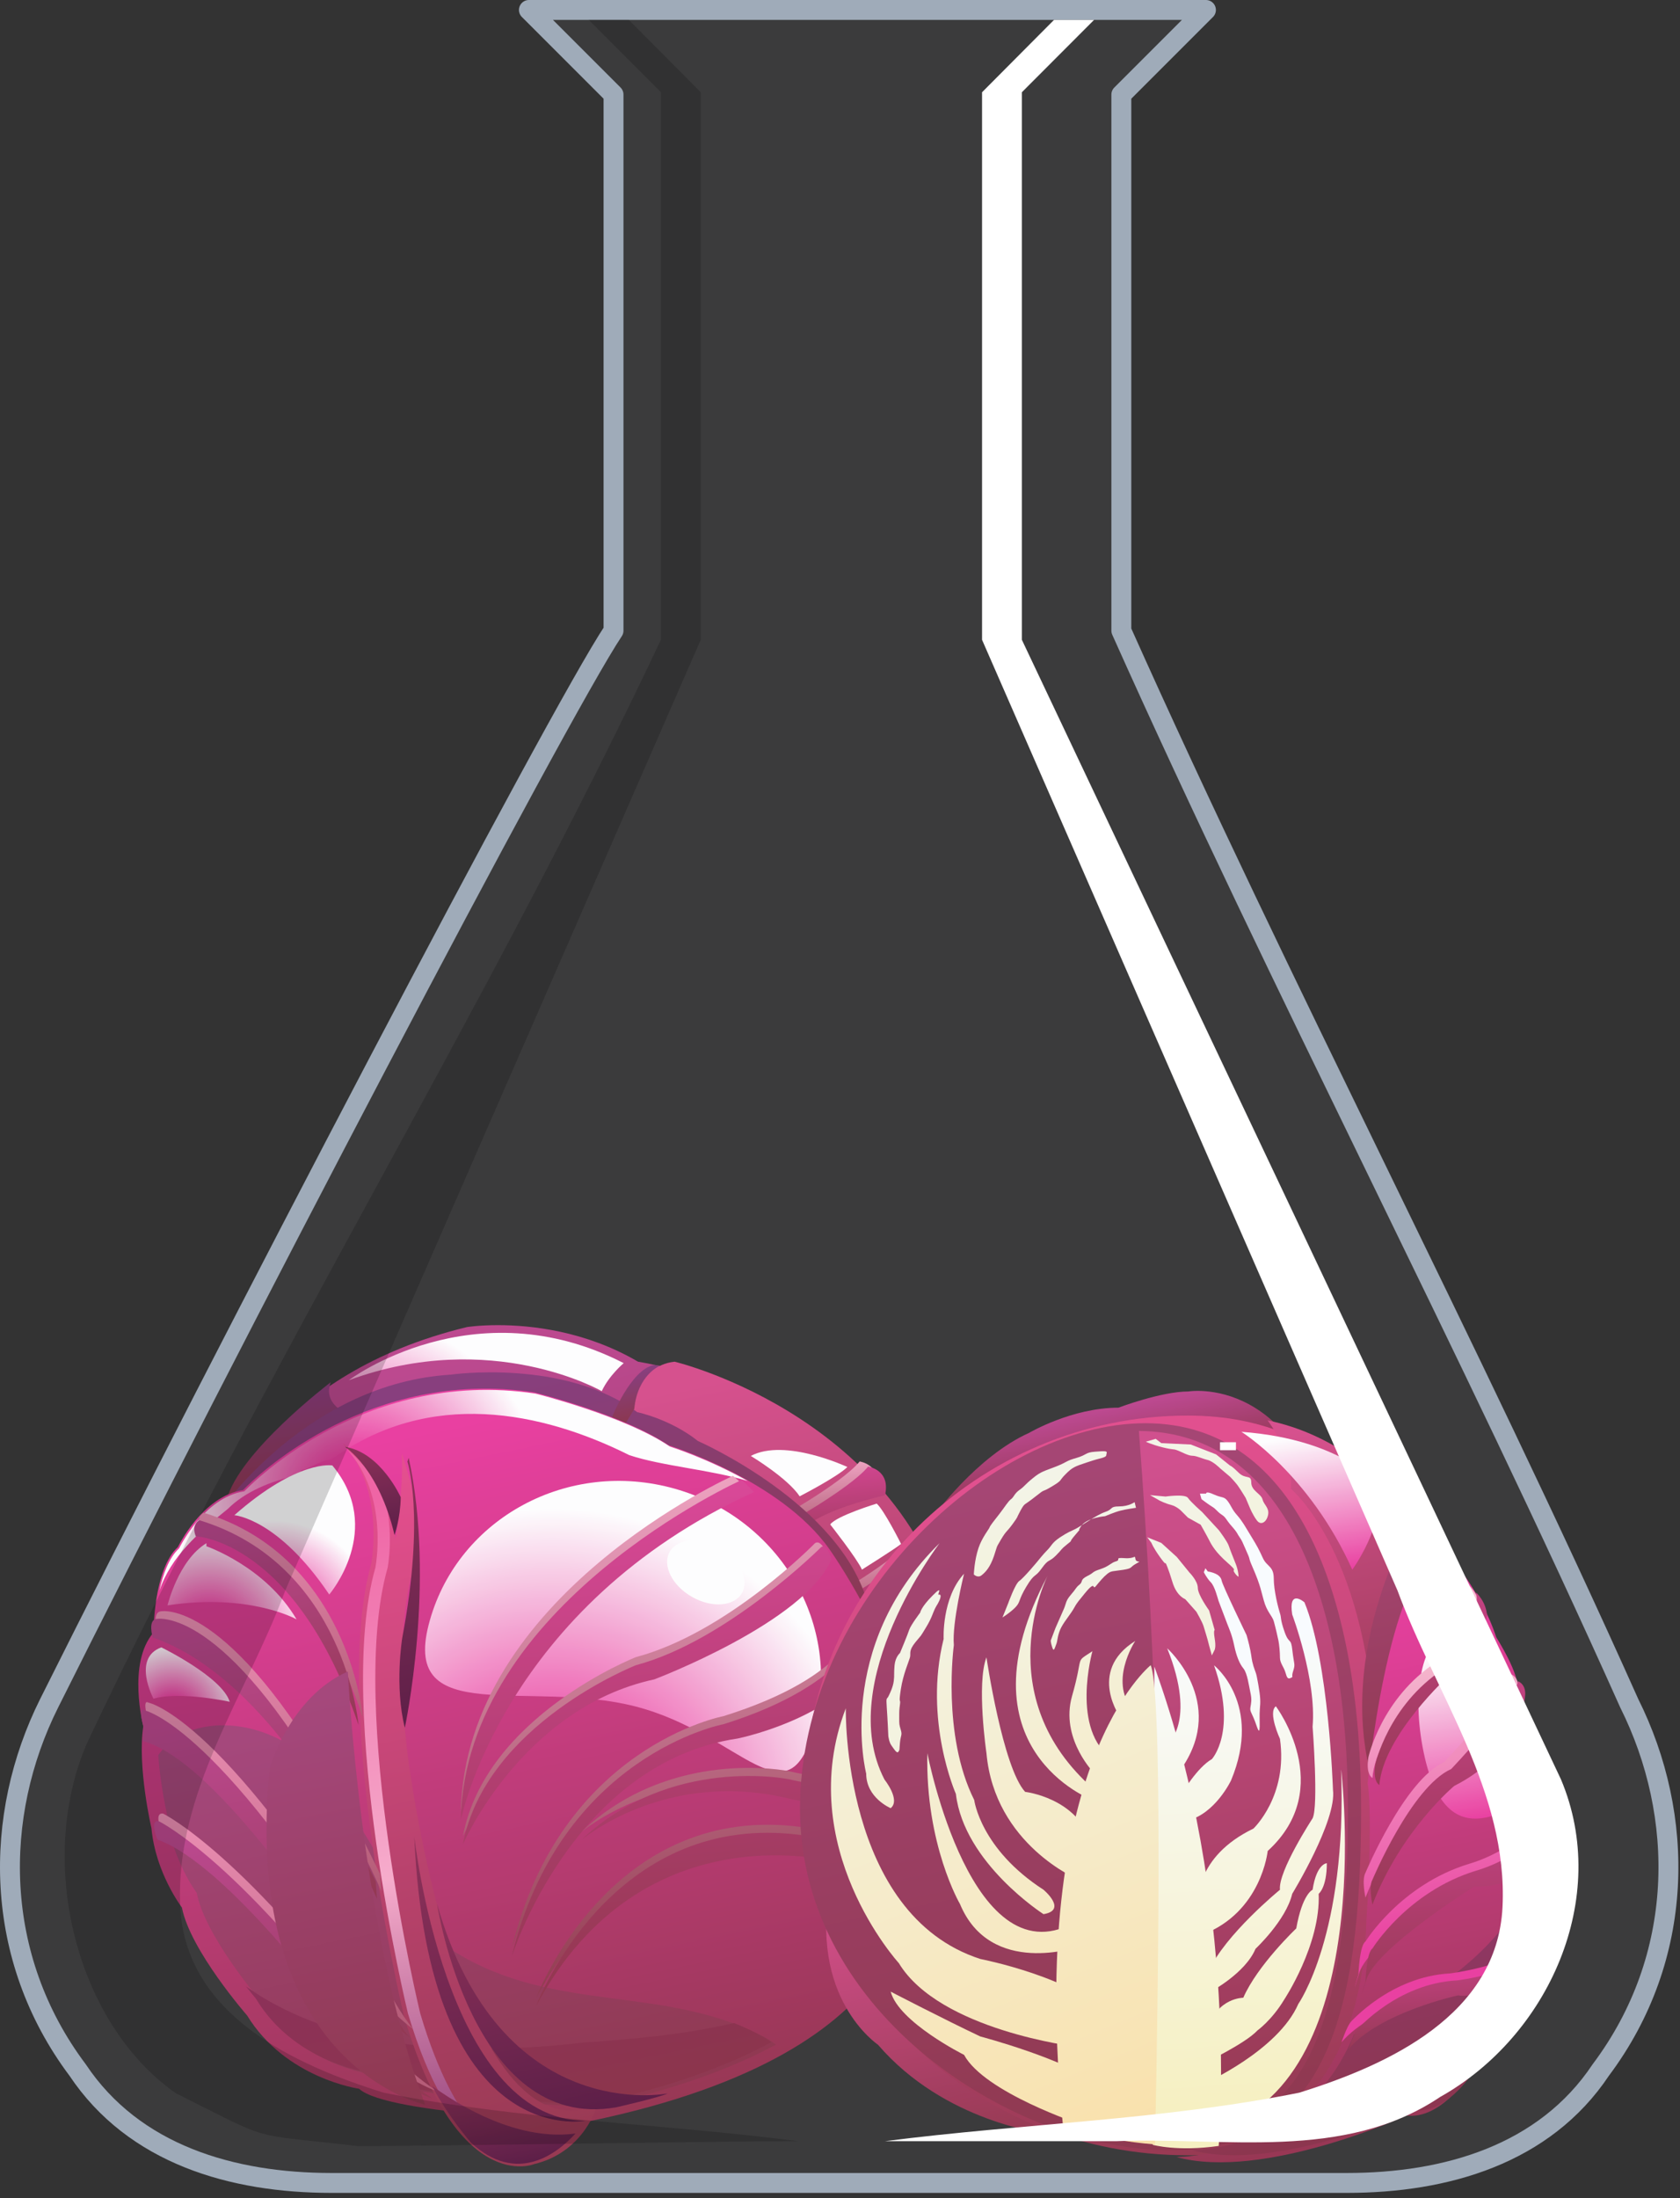 <?xml version="1.0" encoding="UTF-8" standalone="no"?>
<!DOCTYPE svg PUBLIC "-//W3C//DTD SVG 1.1//EN" "http://www.w3.org/Graphics/SVG/1.1/DTD/svg11.dtd">
<svg width="100%" height="100%" viewBox="0 0 211 276" version="1.1" xmlns="http://www.w3.org/2000/svg" xmlns:xlink="http://www.w3.org/1999/xlink" xml:space="preserve" style="fill-rule:evenodd;clip-rule:evenodd;stroke-linecap:round;stroke-linejoin:round;">
    <rect x="0" y="0" width="211" height="276" fill="#333333" stroke="none"/>
    <g transform="matrix(1,0,0,1,-32.6,-33.578)">
        <g transform="matrix(2.033,0,0,2.033,-293.411,119.425)">
            <clipPath id="_clip1">
                <path d="M189.206,39.737C177.259,42.629 174.367,50.683 174.367,50.683L199.397,73.825L216.377,73.949C218.768,70.805 219.143,61.753 219.143,61.753C219.899,57.477 217.132,53.705 217.132,53.705C216.629,50.935 211.217,47.289 211.217,47.289C208.449,43.262 199.777,41.875 199.777,41.875C196.515,39.968 193.154,39.618 191.122,39.618C189.939,39.618 189.206,39.737 189.206,39.737Z"/>
            </clipPath>
            <g clip-path="url(#_clip1)">
                <path d="M215.112,34.37L223.026,72.571L180.718,81.337L172.803,43.135L215.112,34.37Z" style="fill:url(#_Linear2);fill-rule:nonzero;"/>
            </g>
            <clipPath id="_clip3">
                <path d="M199.52,44.895C197.889,46.91 198.518,52.063 198.518,52.063L215.746,75.587C220.147,72.568 219.518,59.487 219.518,59.487C216.878,45.4 202.037,41.875 202.037,41.875C199.649,42.131 199.52,44.895 199.52,44.895Z"/>
            </clipPath>
            <g clip-path="url(#_clip3)">
                <path d="M215.52,38.843L222.828,74.12L203.9,78.041L196.592,42.764L215.52,38.843Z" style="fill:url(#_Linear4);fill-rule:nonzero;"/>
            </g>
            <clipPath id="_clip5">
                <path d="M208.079,51.772C208.079,51.772 212.308,49.448 213.469,48.038C213.469,48.038 214.873,48.225 214.507,49.816C214.507,49.816 210.041,50.792 209.305,52.144L208.079,51.772Z"/>
            </clipPath>
            <g clip-path="url(#_clip5)">
                <path d="M214.844,47.912L215.183,51.606L208.123,52.252L207.785,48.558L214.844,47.912Z" style="fill:url(#_Linear6);fill-rule:nonzero;"/>
            </g>
            <clipPath id="_clip7">
                <path d="M211.587,56.493C211.587,56.493 215.569,54.224 216.667,52.852C216.667,52.852 217.991,53.032 217.646,54.584C217.646,54.584 213.433,55.538 212.742,56.85L211.587,56.493Z"/>
            </clipPath>
            <g clip-path="url(#_clip7)">
                <path d="M217.964,52.733L218.294,56.342L211.629,56.952L211.299,53.343L217.964,52.733Z" style="fill:url(#_Linear8);fill-rule:nonzero;"/>
            </g>
            <clipPath id="_clip9">
                <path d="M214.488,59.732C214.643,59.626 214.746,59.055 215.43,58.946C216.108,58.842 216.842,58.634 217.156,58.634C217.468,58.634 217.522,58.684 217.682,58.32C217.836,57.951 217.678,57.907 218.042,57.796C218.414,57.691 218.359,57.483 218.62,57.587C218.883,57.691 219.145,57.483 219.249,57.907C219.354,58.32 219.249,58.531 219.249,58.794C219.249,59.055 219.354,59.263 219.04,59.468C218.725,59.681 218.568,59.578 218.254,59.837C217.94,60.097 217.781,59.578 217.26,59.94C216.736,60.311 216.736,60.202 216.422,60.465C216.108,60.728 216.007,60.779 215.743,60.986C215.482,61.2 215.43,60.99 214.907,61.092C214.38,61.2 214.173,61.144 214.067,60.986C213.962,60.828 214.488,59.732 214.488,59.732Z"/>
            </clipPath>
            <g clip-path="url(#_clip9)">
                <path d="M219.27,57.4L219.583,60.825L214.008,61.335L213.695,57.91L219.27,57.4Z" style="fill:url(#_Linear10);fill-rule:nonzero;"/>
            </g>
            <clipPath id="_clip11">
                <path d="M215.848,65.072C215.848,65.072 216.946,64.91 217.156,64.704C217.367,64.493 218.357,63.449 218.357,63.449C218.357,63.449 218.306,62.822 218.671,62.661C219.04,62.505 218.829,62.137 219.04,62.505C219.249,62.872 219.354,62.822 219.298,63.185C219.249,63.551 219.145,63.758 219.145,64.079C219.145,64.388 219.718,64.388 218.986,64.91C218.254,65.437 218.465,65.174 218.042,65.594C217.625,66.014 217.574,65.904 217.001,66.485C216.422,67.054 216.894,66.796 216.162,66.949C215.43,67.111 215.533,67.158 215.273,67.269C215.01,67.373 214.54,68.362 214.802,67.111C215.062,65.857 215.01,65.645 215.219,65.538C215.43,65.437 215.848,65.072 215.848,65.072Z"/>
            </clipPath>
            <g clip-path="url(#_clip11)">
                <path d="M219.506,62.075L220.036,67.859L214.54,68.362L214.011,62.578L219.506,62.075Z" style="fill:url(#_Linear12);fill-rule:nonzero;"/>
            </g>
            <clipPath id="_clip13">
                <path d="M208.605,52.085L209.825,52.456C210.563,51.106 215.033,50.127 215.033,50.127C215.399,48.539 213.989,48.357 213.989,48.357C212.828,49.759 208.605,52.085 208.605,52.085Z"/>
            </clipPath>
            <g clip-path="url(#_clip13)">
                <path d="M215.371,48.231L215.708,51.917L208.649,52.564L208.311,48.877L215.371,48.231Z" style="fill:url(#_Linear14);fill-rule:nonzero;"/>
            </g>
            <clipPath id="_clip15">
                <path d="M212.109,56.805L213.264,57.165C213.959,55.85 218.171,54.895 218.171,54.895C218.517,53.348 217.188,53.167 217.188,53.167C216.094,54.538 212.109,56.805 212.109,56.805Z"/>
            </clipPath>
            <g clip-path="url(#_clip15)">
                <path d="M218.49,53.048L218.82,56.656L212.151,57.267L211.821,53.658L218.49,53.048Z" style="fill:url(#_Linear16);fill-rule:nonzero;"/>
            </g>
            <clipPath id="_clip17">
                <path d="M218.569,58.109C218.202,58.219 218.359,58.266 218.202,58.634C218.042,59 217.991,58.946 217.681,58.946C217.367,58.946 216.631,59.161 215.952,59.263C215.273,59.367 215.167,59.94 215.01,60.049C215.01,60.049 214.488,61.144 214.595,61.302C214.696,61.456 214.906,61.513 215.429,61.408C215.654,61.363 215.791,61.375 215.896,61.388C216.036,61.405 216.116,61.423 216.263,61.302C216.528,61.092 216.631,61.042 216.946,60.779C217.26,60.518 217.26,60.624 217.781,60.255C218.059,60.062 218.235,60.119 218.385,60.176C218.518,60.226 218.632,60.277 218.779,60.152C219.091,59.89 219.248,59.996 219.56,59.785C219.877,59.578 219.772,59.367 219.772,59.106C219.772,58.843 219.877,58.634 219.772,58.219C219.701,57.937 219.562,57.938 219.399,57.94C219.318,57.94 219.231,57.941 219.145,57.907C219.093,57.885 219.054,57.876 219.021,57.876C218.887,57.876 218.862,58.029 218.569,58.109Z"/>
            </clipPath>
            <g clip-path="url(#_clip17)">
                <path d="M219.8,57.792L220.099,61.058L214.527,61.568L214.228,58.303L219.8,57.792Z" style="fill:url(#_Linear18);fill-rule:nonzero;"/>
            </g>
            <clipPath id="_clip19">
                <path d="M219.198,62.974C218.829,63.135 218.883,63.758 218.883,63.758C218.883,63.758 217.888,64.808 217.681,65.015C217.468,65.226 216.371,65.381 216.371,65.381C216.371,65.381 215.952,65.751 215.743,65.857C215.533,65.956 215.585,66.167 215.325,67.423C215.062,68.678 215.533,67.684 215.796,67.58C216.059,67.476 215.952,67.423 216.687,67.269C217.418,67.11 216.946,67.373 217.522,66.796C218.097,66.221 218.151,66.326 218.569,65.904C218.986,65.488 218.779,65.751 219.509,65.226C220.243,64.705 219.667,64.705 219.667,64.389C219.667,64.079 219.772,63.865 219.823,63.502C219.874,63.135 219.772,63.185 219.56,62.823C219.496,62.707 219.472,62.664 219.458,62.664C219.428,62.664 219.447,62.87 219.198,62.974Z"/>
            </clipPath>
            <g clip-path="url(#_clip19)">
                <path d="M220.051,62.607L220.561,68.175L215.062,68.678L214.552,63.11L220.051,62.607Z" style="fill:url(#_Linear20);fill-rule:nonzero;"/>
            </g>
            <clipPath id="_clip21">
                <path d="M180.794,43.142C180.794,43.142 175.126,47.435 174.356,50.422L175.164,49.833L181.081,46.27L182.474,45.361C182.474,45.361 180.166,44.781 180.794,43.142Z"/>
            </clipPath>
            <g clip-path="url(#_clip21)">
                <path d="M181.964,42.9L183.145,48.601L174.356,50.422L173.175,44.721L181.964,42.9Z" style="fill:url(#_Linear22);fill-rule:nonzero;"/>
            </g>
            <clipPath id="_clip23">
                <path d="M174.124,50.874C174.124,50.874 179.442,43.209 188.2,42.676C188.2,42.676 195.189,41.666 199.725,44.992C199.725,44.992 201.76,45.409 203.478,46.775C203.478,46.775 212.34,50.65 213.985,56.881C213.992,56.925 214.002,56.961 214.012,56.996C215.575,63.298 174.228,51.233 174.228,51.233L174.124,50.874Z"/>
            </clipPath>
            <g clip-path="url(#_clip23)">
                <path d="M210.097,36.858L215.575,63.298L178.298,71.021L172.82,44.581L210.097,36.858Z" style="fill:url(#_Linear24);fill-rule:nonzero;"/>
            </g>
            <clipPath id="_clip25">
                <path d="M175.372,49.804C172.858,50.179 171.352,53.322 171.352,53.322C169.84,54.709 169.84,58.609 169.84,58.609C168.205,60.494 169.212,64.39 169.212,64.39C168.834,66.909 169.715,70.683 169.715,70.683C169.965,73.45 171.598,75.587 171.598,75.587C172.103,78.223 175.623,82.251 175.623,82.251C178.014,86.152 182.541,86.78 182.541,86.78C184.303,88.413 196.754,88.79 196.754,88.79C218.012,84.389 216.377,73.949 216.377,73.949C218.012,69.923 216.755,64.642 216.755,64.642C215.37,58.73 211.595,53.449 211.595,53.449C208.577,49.174 201.66,47.035 201.66,47.035C198.895,45.149 193.359,43.768 193.359,43.768C192.315,43.61 191.307,43.539 190.335,43.539C181.226,43.539 175.372,49.804 175.372,49.804Z"/>
            </clipPath>
            <g clip-path="url(#_clip25)">
                <path d="M211.257,37.317L220.886,83.794L174.115,93.483L164.487,47.007L211.257,37.317Z" style="fill:url(#_Linear26);fill-rule:nonzero;"/>
            </g>
            <clipPath id="_clip27">
                <rect x="170.211" y="43.617" width="36.349" height="12.396"/>
            </clipPath>
            <g clip-path="url(#_clip27)">
                <path d="M201.74,47.114C198.973,45.227 193.44,43.846 193.44,43.846C182.62,42.209 175.453,49.88 175.453,49.88C172.938,50.259 171.427,53.401 171.427,53.401C170.791,53.987 170.425,55.017 170.211,56.013C170.912,53.915 172.628,52.419 174.426,50.974C175.496,49.91 177.063,49.255 178.702,48.903C178.805,48.781 178.915,48.664 179.028,48.55C179.415,48.55 180.094,47.958 180.846,47.915C186.899,43.496 193.868,44.962 199.238,47.647C201.274,48.325 204.248,48.543 206.56,49.245C204.035,47.828 201.74,47.114 201.74,47.114Z" style="fill:url(#_Radial28);fill-rule:nonzero;"/>
            </g>
            <clipPath id="_clip29">
                <path d="M188.359,78.264C183.978,74.778 183.003,69.302 178.623,65.821C175.864,63.811 171.829,63.749 170.134,66.176C170.276,68.067 170.665,69.78 170.665,69.78C170.914,72.55 172.515,74.685 172.515,74.685C173.006,77.323 176.45,81.351 176.45,81.351C178.789,85.25 183.22,85.881 183.22,85.881C184.942,87.513 197.129,87.898 197.129,87.898C201.962,86.869 205.585,85.52 208.302,84.054C208.143,83.948 207.992,83.837 207.835,83.733C201.505,80.253 194.687,82.242 188.359,78.264Z"/>
            </clipPath>
            <g clip-path="url(#_clip29)">
                <path d="M202.767,57.339L208.606,85.52L175.042,92.474L169.203,64.293L202.767,57.339Z" style="fill:url(#_Linear30);fill-rule:nonzero;"/>
            </g>
            <clipPath id="_clip31">
                <path d="M175.56,80.462C175.922,80.924 176.164,81.206 176.164,81.206C178.5,85.102 182.932,85.734 182.932,85.734C184.656,87.369 196.839,87.74 196.839,87.74C201.674,86.72 205.297,85.372 208.016,83.904C207.857,83.797 207.706,83.69 207.546,83.588C206.938,83.252 206.326,82.97 205.706,82.723C202.683,83.425 199.488,83.721 196.382,83.928C189.509,84.736 181.323,84.559 175.56,80.462Z"/>
            </clipPath>
            <g clip-path="url(#_clip31)">
                <path d="M205.997,74.156L208.318,85.362L177.881,91.668L175.56,80.462L205.997,74.156Z" style="fill:url(#_Linear32);fill-rule:nonzero;"/>
            </g>
            <clipPath id="_clip33">
                <rect x="186.62" y="49.237" width="24.463" height="17.955"/>
            </clipPath>
            <g clip-path="url(#_clip33)">
                <path d="M210.717,64.263C209.078,70.641 206.21,64.864 199.616,63.169C193.023,61.474 185.201,64.508 186.84,58.126C188.479,51.746 195.153,47.946 201.748,49.64C208.342,51.332 212.355,57.88 210.717,64.263Z" style="fill:url(#_Radial34);fill-rule:nonzero;"/>
            </g>
            <clipPath id="_clip35">
                <path d="M183.296,54.332C180.782,63.261 185.308,82.251 185.308,82.251C188.582,93.447 193.359,91.434 193.359,91.434C196.503,90.678 197.257,87.782 197.257,87.782C188.706,91.307 185.56,66.283 185.56,66.283C184.557,57.977 185.939,54.584 185.939,54.584C186.816,52.063 185.181,47.535 185.181,47.535C185.308,49.549 184.806,52.823 184.806,52.823C184.303,49.047 181.535,46.91 181.535,46.91C184.177,49.804 183.296,54.332 183.296,54.332Z"/>
            </clipPath>
            <g clip-path="url(#_clip35)">
                <path d="M188.491,45.469L198.025,91.491L187.099,93.754L177.565,47.733L188.491,45.469Z" style="fill:url(#_Linear36);fill-rule:nonzero;"/>
            </g>
            <clipPath id="_clip37">
                <path d="M183.549,54.602C181.032,63.403 185.56,82.122 185.56,82.122C188.188,90.978 191.785,91.447 193.1,91.284C191.458,91.106 188.543,89.618 186.319,82.122C186.319,82.122 181.792,63.403 184.307,54.602C184.307,54.602 184.732,52.423 184.091,50.143C183.109,48.295 181.788,47.291 181.788,47.291C184.43,50.14 183.549,54.602 183.549,54.602Z"/>
            </clipPath>
            <g clip-path="url(#_clip37)">
                <path d="M185.061,92.401L178.85,47.699L186.889,46.582L193.1,91.284L185.061,92.401Z" style="fill:url(#_Linear38);fill-rule:nonzero;"/>
            </g>
            <clipPath id="_clip39">
                <path d="M188.829,69.681C188.829,69.681 191.036,56.718 206.506,49.675L205.639,48.924C205.639,48.924 189.083,56.344 188.829,69.681Z"/>
            </clipPath>
            <g clip-path="url(#_clip39)">
                <path d="M206.431,48.852L208.175,67.91L188.829,69.681L187.084,50.623L206.431,48.852Z" style="fill:url(#_Linear40);fill-rule:nonzero;"/>
            </g>
            <clipPath id="_clip41">
                <path d="M210.712,53.081C210.712,53.081 205.309,58.615 199.649,60.12C199.649,60.12 190.34,63.766 188.956,71.193C188.956,71.193 192.604,62.762 200.78,61.002C200.78,61.002 209.825,57.67 211.46,53.769C211.46,53.769 211.173,53.037 210.847,53.037C210.802,53.037 210.758,53.051 210.712,53.081Z"/>
            </clipPath>
            <g clip-path="url(#_clip41)">
                <path d="M211.388,52.983L212.855,69.005L188.956,71.193L187.489,55.171L211.388,52.983Z" style="fill:url(#_Linear42);fill-rule:nonzero;"/>
            </g>
            <clipPath id="_clip43">
                <path d="M213.423,57.861C213.423,57.861 213.106,61.252 205.056,63.766C205.056,63.766 194.993,65.658 191.975,78.109C191.975,78.109 195.749,66.157 205.936,64.648C205.936,64.648 213.879,63.431 214.63,58.151C214.63,58.151 214.077,57.695 213.703,57.695C213.584,57.694 213.483,57.74 213.423,57.861Z"/>
            </clipPath>
            <g clip-path="url(#_clip43)">
                <path d="M214.58,57.603L216.254,75.886L191.975,78.109L190.301,59.825L214.58,57.603Z" style="fill:url(#_Linear44);fill-rule:nonzero;"/>
            </g>
            <clipPath id="_clip45">
                <path d="M209.08,67.162C209.08,67.162 201.785,65.651 196.252,70.94C196.252,70.94 201.537,66.411 209.332,68.424C209.332,68.424 214.722,69.782 217.109,67.142L216.245,66.107C216.245,66.107 214.992,68.547 209.08,67.162Z"/>
            </clipPath>
            <g clip-path="url(#_clip45)">
                <path d="M216.846,64.272L217.329,69.543L196.3,71.468L195.818,66.197L216.846,64.272Z" style="fill:url(#_Linear46);fill-rule:nonzero;"/>
            </g>
            <clipPath id="_clip47">
                <path d="M193.477,81.184C200.102,68.763 212.284,72.342 212.284,72.342C217.238,72.873 216.629,70.746 216.629,70.746C214.952,71.808 212.057,71.049 212.057,71.049C210.524,70.65 209.1,70.474 207.778,70.474C197.484,70.475 193.477,81.184 193.477,81.184Z"/>
            </clipPath>
            <g clip-path="url(#_clip47)">
                <path d="M216.722,67.241L217.795,78.958L193.477,81.184L192.404,69.468L216.722,67.241Z" style="fill:url(#_Linear48);fill-rule:nonzero;"/>
            </g>
            <clipPath id="_clip49">
                <path d="M188.829,70.178C188.829,70.178 191.473,56.968 206.941,49.926L206.19,49.174C206.19,49.174 189.083,56.847 188.829,70.178Z"/>
            </clipPath>
            <g clip-path="url(#_clip49)">
                <path d="M206.866,49.112L208.629,68.365L188.829,70.178L187.066,50.925L206.866,49.112Z" style="fill:url(#_Linear50);fill-rule:nonzero;"/>
            </g>
            <clipPath id="_clip51">
                <path d="M211.095,53.322C211.095,53.322 205.309,59.107 199.649,60.619C199.649,60.619 190.34,64.265 188.956,71.686C188.956,71.686 192.604,63.261 200.78,61.496C200.78,61.496 210.089,57.973 211.723,54.077C211.723,54.077 211.524,53.281 211.216,53.281C211.178,53.281 211.137,53.294 211.095,53.322Z"/>
            </clipPath>
            <g clip-path="url(#_clip51)">
                <path d="M211.646,53.238L213.132,69.473L188.956,71.686L187.47,55.451L211.646,53.238Z" style="fill:url(#_Linear52);fill-rule:nonzero;"/>
            </g>
            <clipPath id="_clip53">
                <path d="M213.861,57.977C213.861,57.977 213.106,61.753 205.056,64.265C205.056,64.265 194.993,66.154 191.975,78.606C191.975,78.606 195.749,66.659 205.936,65.147C205.936,65.147 214.114,63.51 214.87,58.225C214.87,58.225 214.445,57.805 214.125,57.805C214.019,57.805 213.924,57.852 213.861,57.977Z"/>
            </clipPath>
            <g clip-path="url(#_clip53)">
                <path d="M214.825,57.731L216.53,76.358L191.975,78.606L190.27,59.979L214.825,57.731Z" style="fill:url(#_Linear54);fill-rule:nonzero;"/>
            </g>
            <clipPath id="_clip55">
                <path d="M209.08,67.661C209.08,67.661 201.785,66.154 196.252,71.435C196.252,71.435 201.537,66.907 209.332,68.919C209.332,68.919 214.87,70.051 217.255,67.409L216.755,66.401C216.755,66.401 214.992,69.049 209.08,67.661Z"/>
            </clipPath>
            <g clip-path="url(#_clip55)">
                <path d="M217.013,64.76L217.475,69.813L196.281,71.753L195.819,66.7L217.013,64.76Z" style="fill:url(#_Linear56);fill-rule:nonzero;"/>
            </g>
            <clipPath id="_clip57">
                <path d="M172.72,52.193C172.72,52.193 178.889,52.42 182.775,63.842C182.775,63.842 181.936,53.942 172.949,51.204C172.949,51.204 172.417,51.431 172.72,52.193Z"/>
            </clipPath>
            <g clip-path="url(#_clip57)">
                <path d="M181.613,50.411L182.842,63.836L173.63,64.679L172.401,51.254L181.613,50.411Z" style="fill:url(#_Linear58);fill-rule:nonzero;"/>
            </g>
            <clipPath id="_clip59">
                <path d="M170.282,57.296C169.75,57.371 170.052,58.44 170.052,58.44C178.356,61.332 183.917,74.586 183.917,74.586L183.841,73.519C176.433,58.171 171.527,57.28 170.488,57.28C170.352,57.28 170.282,57.296 170.282,57.296Z"/>
            </clipPath>
            <g clip-path="url(#_clip59)">
                <path d="M182.255,56.19L183.938,74.584L171.431,75.729L169.747,57.335L182.255,56.19Z" style="fill:url(#_Linear60);fill-rule:nonzero;"/>
            </g>
            <clipPath id="_clip61">
                <path d="M169.478,63.924L169.447,64.834C174.701,66.207 183.61,80.833 183.61,80.833C184.45,82.051 185.897,83.113 185.897,83.113C185.138,82.202 184.373,80.758 184.373,80.758C174.394,63.842 169.522,62.93 169.522,62.93C169.489,62.91 169.461,62.901 169.438,62.901C169.194,62.901 169.478,63.924 169.478,63.924Z"/>
            </clipPath>
            <g clip-path="url(#_clip61)">
                <path d="M183.923,61.553L185.897,83.113L171.168,84.461L169.194,62.901L183.923,61.553Z" style="fill:url(#_Linear62);fill-rule:nonzero;"/>
            </g>
            <clipPath id="_clip63">
                <path d="M170.356,70.928C174.701,72.453 181.705,82.051 181.705,82.051C183.992,85.857 187.345,86.924 187.345,86.924C185.209,85.476 184.067,84.028 184.067,84.028C175.613,72.3 170.433,69.786 170.433,69.786C170.414,69.783 170.396,69.782 170.379,69.782C169.861,69.782 170.356,70.928 170.356,70.928Z"/>
            </clipPath>
            <g clip-path="url(#_clip63)">
                <path d="M185.643,68.337L187.345,86.924L171.563,88.369L169.861,69.782L185.643,68.337Z" style="fill:url(#_Linear64);fill-rule:nonzero;"/>
            </g>
            <clipPath id="_clip65">
                <path d="M172.453,52.66C172.453,52.66 178.623,52.887 182.508,64.31C182.508,64.31 181.669,54.408 172.684,51.669C172.684,51.669 172.151,51.895 172.453,52.66Z"/>
            </clipPath>
            <g clip-path="url(#_clip65)">
                <path d="M180.755,49.997L183.671,64.069L175.043,65.856L172.128,51.784L180.755,49.997Z" style="fill:url(#_Linear66);fill-rule:nonzero;"/>
            </g>
            <clipPath id="_clip67">
                <path d="M170.015,57.765C169.483,57.84 169.789,58.904 169.789,58.904C178.089,61.797 183.646,75.053 183.646,75.053L183.574,73.984C176.172,58.644 171.268,57.749 170.224,57.749C170.086,57.749 170.015,57.765 170.015,57.765Z"/>
            </clipPath>
            <g clip-path="url(#_clip67)">
                <path d="M179.787,55.705L183.789,75.023L173.485,77.158L169.483,57.84L179.787,55.705Z" style="fill:url(#_Linear68);fill-rule:nonzero;"/>
            </g>
            <clipPath id="_clip69">
                <path d="M169.212,64.39L169.178,65.306C174.434,66.673 183.343,81.297 183.343,81.297C184.182,82.512 185.631,83.582 185.631,83.582C184.871,82.668 184.105,81.219 184.105,81.219C174.13,64.31 169.256,63.397 169.256,63.397C169.223,63.378 169.196,63.369 169.174,63.369C168.928,63.369 169.212,64.39 169.212,64.39Z"/>
            </clipPath>
            <g clip-path="url(#_clip69)">
                <path d="M180.928,60.883L185.631,83.582L173.486,86.098L168.783,63.399L180.928,60.883Z" style="fill:url(#_Linear70);fill-rule:nonzero;"/>
            </g>
            <clipPath id="_clip71">
                <path d="M170.091,71.397C174.434,72.918 181.441,82.512 181.441,82.512C183.725,86.324 187.077,87.388 187.077,87.388C184.946,85.941 183.801,84.495 183.801,84.495C175.348,72.764 170.166,70.254 170.166,70.254C170.147,70.251 170.129,70.25 170.112,70.25C169.595,70.25 170.091,71.397 170.091,71.397Z"/>
            </clipPath>
            <g clip-path="url(#_clip71)">
                <path d="M182.953,67.483L187.077,87.388L173.719,90.155L169.595,70.25L182.953,67.483Z" style="fill:url(#_Linear72);fill-rule:nonzero;"/>
            </g>
            <clipPath id="_clip73">
                <path d="M193.477,81.675C200.102,69.261 212.284,72.842 212.284,72.842C217.238,73.376 216.629,71.24 216.629,71.24C214.952,72.309 212.057,71.548 212.057,71.548C210.52,71.148 209.093,70.971 207.77,70.971C197.482,70.972 193.477,81.675 193.477,81.675Z"/>
            </clipPath>
            <g clip-path="url(#_clip73)">
                <path d="M216.722,67.74L217.794,79.449L193.477,81.675L192.405,69.966L216.722,67.74Z" style="fill:url(#_Linear74);fill-rule:nonzero;"/>
            </g>
            <clipPath id="_clip75">
                <path d="M187.36,75.364C187.36,75.364 189.509,89.481 198.416,87.929C198.416,87.929 201.087,87.326 201.603,87.07C201.603,87.07 191.275,89.136 187.36,75.364Z"/>
            </clipPath>
            <g clip-path="url(#_clip75)">
                <path d="M198.691,73.016L201.642,87.261L189.567,89.762L186.616,75.518L198.691,73.016Z" style="fill:url(#_Linear76);fill-rule:nonzero;"/>
            </g>
            <clipPath id="_clip77">
                <path d="M187.063,86.613C187.989,88.428 189.453,90.105 189.453,90.105C192.301,92.742 194.793,90.774 195.914,89.542C192.985,89.954 189.704,88.522 187.063,86.613Z"/>
            </clipPath>
            <g clip-path="url(#_clip77)">
                <path d="M194.968,84.975L196.401,91.893L188.496,93.53L187.063,86.613L194.968,84.975Z" style="fill:url(#_Linear78);fill-rule:nonzero;"/>
            </g>
            <clipPath id="_clip79">
                <path d="M185.953,71.208C185.953,71.208 187.878,88.715 196.509,88.757C196.509,88.757 186.83,90.688 185.953,71.208Z"/>
            </clipPath>
            <g clip-path="url(#_clip79)">
                <path d="M192.589,69.833L196.509,88.757L186.845,90.759L182.924,71.835L192.589,69.833Z" style="fill:url(#_Linear80);fill-rule:nonzero;"/>
            </g>
            <clipPath id="_clip81">
                <path d="M181.671,47.136C181.671,47.136 183.755,48.424 184.734,52.586C184.734,52.586 185.093,51.563 185.117,50.25C185.117,50.25 183.885,47.471 181.671,47.136Z"/>
            </clipPath>
            <g clip-path="url(#_clip81)">
                <path d="M184.357,46.58L185.565,52.414L182.88,52.97L181.671,47.136L184.357,46.58Z" style="fill:url(#_Linear82);fill-rule:nonzero;"/>
            </g>
            <clipPath id="_clip83">
                <path d="M185.527,48.047C185.527,48.047 186.649,51.332 185.207,58.949C185.207,58.949 184.724,61.921 185.369,64.482C185.369,64.482 187.293,55.507 185.607,47.81L185.527,48.047Z"/>
            </clipPath>
            <g clip-path="url(#_clip83)">
                <path d="M185.906,47.748L189.209,63.687L185.259,64.505L181.957,48.566L185.906,47.748Z" style="fill:url(#_Linear84);fill-rule:nonzero;"/>
            </g>
            <clipPath id="_clip85">
                <path d="M201.127,42.115C201.127,42.115 199.719,42.719 199.546,44.788L199.031,45.646L198.168,45.301C198.168,45.301 199.317,42.405 200.725,42.086L201.127,42.115Z"/>
            </clipPath>
            <g clip-path="url(#_clip85)">
                <path d="M201.105,42.007L201.742,45.084L198.272,45.803L197.635,42.726L201.105,42.007Z" style="fill:url(#_Linear86);fill-rule:nonzero;"/>
            </g>
            <clipPath id="_clip87">
                <rect x="174.837" y="48.27" width="7.458" height="7.985"/>
            </clipPath>
            <g clip-path="url(#_clip87)">
                <path d="M174.837,51.356C174.837,51.356 177.529,51.546 180.699,56.255C180.699,56.255 184.159,52.219 180.891,48.283C180.891,48.283 178.777,47.892 174.837,51.356Z" style="fill:url(#_Radial88);fill-rule:nonzero;"/>
            </g>
            <path d="M173.112,53.275C173.112,53.275 176.761,54.524 178.68,57.789C178.68,57.789 175.799,56.158 170.708,56.925C170.708,56.925 171.379,54.136 173.112,53.085L173.112,53.275Z" style="fill:url(#_Radial89);fill-rule:nonzero;"/>
            <clipPath id="_clip90">
                <rect x="169.367" y="59.519" width="5.184" height="3.361"/>
            </clipPath>
            <g clip-path="url(#_clip90)">
                <path d="M170.325,59.519C170.325,59.519 174.072,61.341 174.551,62.88C174.551,62.88 171.479,62.209 169.843,62.691C169.843,62.691 168.5,60.19 170.325,59.519Z" style="fill:url(#_Radial91);fill-rule:nonzero;"/>
            </g>
            <clipPath id="_clip92">
                <rect x="181.908" y="40.093" width="16.984" height="3.603"/>
            </clipPath>
            <g clip-path="url(#_clip92)">
                <path d="M181.908,43.02C181.908,43.02 189.608,37.209 198.892,41.964C198.892,41.964 197.987,42.719 197.535,43.696C197.535,43.696 190.739,39.775 181.908,43.02Z" style="fill:url(#_Radial93);fill-rule:nonzero;"/>
            </g>
            <clipPath id="_clip94">
                <rect x="206.743" y="47.326" width="5.966" height="2.863"/>
            </clipPath>
            <g clip-path="url(#_clip94)">
                <path d="M206.743,47.696C206.743,47.696 209.006,49.054 209.762,50.189C209.762,50.189 212.104,48.985 212.709,48.379C212.709,48.379 208.855,46.569 206.743,47.696Z" style="fill:url(#_Radial95);fill-rule:nonzero;"/>
            </g>
            <path d="M211.649,51.928C211.649,51.928 213.31,54.039 213.61,54.717C213.61,54.717 215.65,53.435 216.028,53.132C216.028,53.132 214.969,51.02 214.519,50.64C214.519,50.64 212.025,51.399 211.649,51.928Z" style="fill:url(#_Radial96);fill-rule:nonzero;"/>
            <path d="M214.67,56.606C214.67,56.606 215.349,58.416 215.425,58.798C215.425,58.798 217.161,58.343 218.294,57.364L217.161,55.398C217.161,55.398 215.273,56.23 214.67,56.606Z" style="fill:url(#_Radial97);fill-rule:nonzero;"/>
            <clipPath id="_clip98">
                <path d="M206.196,56.166C205.721,56.996 204.337,57.104 203.104,56.397C201.873,55.695 201.258,54.446 201.735,53.614C202.207,52.78 203.593,52.677 204.826,53.38C206.062,54.092 206.672,55.334 206.196,56.166Z"/>
            </clipPath>
            <g clip-path="url(#_clip98)">
                <path d="M202.594,52.103L207.059,54.657L205.333,57.674L200.868,55.12L202.594,52.103Z" style="fill:url(#_Radial99);fill-rule:nonzero;"/>
            </g>
            <clipPath id="_clip100">
                <path d="M181.848,61.009C181.848,61.009 182.646,77.234 186.625,87.765C186.625,87.765 175.235,85.378 177.012,67.011C177.012,67.011 178.234,62.601 181.848,61.009Z"/>
            </clipPath>
            <g clip-path="url(#_clip100)">
                <path d="M181.848,61.009L187.36,87.613L176.178,89.929L170.666,63.326L181.848,61.009Z" style="fill:url(#_Linear101);fill-rule:nonzero;"/>
            </g>
            <clipPath id="_clip102">
                <path d="M214.597,84.059C218.72,88.851 224.849,89.525 224.849,89.525C222.287,85.174 211.699,74.027 211.699,74.027C210.25,81.159 214.597,84.059 214.597,84.059Z"/>
            </clipPath>
            <g clip-path="url(#_clip102)">
                <path d="M221.229,72.053L224.849,89.525L212.513,92.081L208.893,74.608L221.229,72.053Z" style="fill:url(#_Linear103);fill-rule:nonzero;"/>
            </g>
            <clipPath id="_clip104">
                <path d="M233.776,43.714C232.094,43.714 229.455,44.715 229.455,44.715C226.572,44.715 223.934,46.272 223.934,46.272C220.693,47.727 218.049,51.403 218.049,51.403C223.815,48.394 239.896,46.498 239.896,46.498C237.829,43.993 235.427,43.678 234.35,43.678C233.988,43.678 233.776,43.714 233.776,43.714Z"/>
            </clipPath>
            <g clip-path="url(#_clip104)">
                <path d="M238.993,42.142L239.971,46.861L218.049,51.403L217.071,46.683L238.993,42.142Z" style="fill:url(#_Linear105);fill-rule:nonzero;"/>
            </g>
            <clipPath id="_clip106">
                <path d="M210.098,68.362C210.098,80.804 220.681,90.889 233.733,90.889C246.783,90.889 255.001,84.433 255.001,71.988C255.001,64.211 250.438,53.987 245.074,49.613C241.856,46.992 238.627,45.202 233.733,45.202C220.681,45.202 210.098,55.919 210.098,68.362Z"/>
            </clipPath>
            <g clip-path="url(#_clip106)">
                <path d="M249.812,39.167L259.962,88.159L213.611,97.761L203.461,48.769L249.812,39.167Z" style="fill:url(#_Linear107);fill-rule:nonzero;"/>
            </g>
            <clipPath id="_clip108">
                <path d="M209.782,69.494C209.782,82.206 223.09,90.577 232.662,90.577C242.239,90.577 244.445,82.206 244.445,69.494C244.445,56.783 240.699,45.675 231.124,45.675C221.556,45.675 209.782,56.783 209.782,69.494Z"/>
            </clipPath>
            <g clip-path="url(#_clip108)">
                <path d="M241.296,41.585L251.067,88.748L212.781,96.68L203.01,49.517L241.296,41.585Z" style="fill:url(#_Linear109);fill-rule:nonzero;"/>
            </g>
            <clipPath id="_clip110">
                <path d="M231.67,90.092C231.821,90.097 231.976,90.105 232.13,90.105C241.475,90.105 243.631,81.907 243.631,69.462C243.631,57.06 239.997,46.22 230.719,46.151C231.839,60.916 232.255,75.362 231.67,90.092Z"/>
            </clipPath>
            <g clip-path="url(#_clip110)">
                <path d="M240.933,44.035L250.107,88.317L232.076,92.052L222.902,47.77L240.933,44.035Z" style="fill:url(#_Linear111);fill-rule:nonzero;"/>
            </g>
            <clipPath id="_clip112">
                <path d="M231.576,90.245C231.576,90.245 233.122,90.674 235.648,90.311C235.648,90.311 236.97,75.27 231.676,60.71L231.576,90.245Z"/>
            </clipPath>
            <g clip-path="url(#_clip112)">
                <path d="M236.137,60.459L237.822,90.41L231.605,90.759L229.92,60.809L236.137,60.459Z" style="fill:url(#_Linear113);fill-rule:nonzero;"/>
            </g>
            <clipPath id="_clip114">
                <path d="M226.026,89.032C226.026,89.032 228.1,89.936 231.713,90.217C231.713,90.217 232.354,62.766 231.449,60.619C231.449,60.619 223.769,66.718 226.026,89.032Z"/>
            </clipPath>
            <g clip-path="url(#_clip114)">
                <path d="M231.467,60.612L241.923,86.015L227.267,92.047L216.811,66.644L231.467,60.612Z" style="fill:url(#_Linear115);fill-rule:nonzero;"/>
            </g>
            <clipPath id="_clip116">
                <path d="M232.469,65.497L233.389,66.944C236.152,62.866 232.469,59.578 232.469,59.578C234.311,64.182 232.469,65.497 232.469,65.497Z"/>
            </clipPath>
            <g clip-path="url(#_clip116)">
                <path d="M235.956,59.382L236.372,66.776L232.553,66.991L232.137,59.597L235.956,59.382Z" style="fill:url(#_Linear117);fill-rule:nonzero;"/>
            </g>
            <clipPath id="_clip118">
                <path d="M235.228,66.42C234.311,66.944 233.389,68.522 233.389,68.522L233.707,70.216C235.433,69.812 236.412,67.735 236.412,67.735C238.384,63.001 235.362,60.629 235.362,60.629C236.807,64.71 235.228,66.42 235.228,66.42Z"/>
            </clipPath>
            <g clip-path="url(#_clip118)">
                <path d="M238.241,60.467L238.774,69.931L233.485,70.228L232.953,60.765L238.241,60.467Z" style="fill:url(#_Linear119);fill-rule:nonzero;"/>
            </g>
            <clipPath id="_clip120">
                <path d="M239.434,65.171C239.936,68.699 237.795,70.711 237.795,70.711C234.146,72.473 234.398,75.245 234.398,75.245L234.647,77.262C238.299,75.872 238.675,72.095 238.675,72.095C242.959,68.192 239.18,63.157 239.18,63.157C238.675,63.534 239.434,65.171 239.434,65.171Z"/>
            </clipPath>
            <g clip-path="url(#_clip120)">
                <path d="M242.665,62.961L243.441,76.767L234.416,77.275L233.64,63.469L242.665,62.961Z" style="fill:url(#_Linear121);fill-rule:nonzero;"/>
            </g>
            <clipPath id="_clip122">
                <path d="M240.567,81.542C239.306,84.433 234.772,86.452 234.772,86.452L235.152,89.346C245.604,86.701 243.211,67.059 243.211,67.059C243.59,77.262 240.567,81.542 240.567,81.542Z"/>
            </clipPath>
            <g clip-path="url(#_clip122)">
                <path d="M244.495,66.987L245.719,88.752L234.935,89.358L233.711,67.593L244.495,66.987Z" style="fill:url(#_Linear123);fill-rule:nonzero;"/>
            </g>
            <clipPath id="_clip124">
                <path d="M241.449,74.489C241.449,74.489 240.818,74.74 240.44,76.878C240.44,76.878 238.046,79.147 237.167,81.159C237.167,81.159 235.531,81.159 235.027,83.052C234.525,84.941 234.772,85.189 234.772,85.189C234.772,85.189 237.29,83.991 238.046,83.176C238.046,83.176 238.929,82.544 239.684,81.292C239.684,81.292 241.951,77.887 241.825,74.74C241.825,74.74 242.329,74.361 242.329,72.851C242.329,72.851 241.701,72.851 241.449,74.489Z"/>
            </clipPath>
            <g clip-path="url(#_clip124)">
                <path d="M242.327,72.816L242.997,84.726L234.54,85.202L233.87,73.291L242.327,72.816Z" style="fill:url(#_Linear125);fill-rule:nonzero;"/>
            </g>
            <clipPath id="_clip126">
                <path d="M240.19,57.489C240.19,57.489 241.701,61.517 241.449,64.417C241.449,64.417 241.825,69.325 241.449,70.078C241.449,70.078 239.306,73.357 239.434,74.489C239.434,74.489 236.034,77.262 235.027,79.525L235.152,80.782C235.152,80.782 237.29,79.649 237.923,78.136C237.923,78.136 239.808,76.375 240.19,74.74C240.19,74.74 242.959,70.21 242.708,68.315C242.708,68.315 242.453,60.384 240.946,56.737C240.946,56.737 240.673,56.497 240.447,56.497C240.237,56.497 240.068,56.702 240.19,57.489Z"/>
            </clipPath>
            <g clip-path="url(#_clip126)">
                <path d="M242.228,56.385L243.574,80.308L235.098,80.785L233.752,56.862L242.228,56.385Z" style="fill:url(#_Linear127);fill-rule:nonzero;"/>
            </g>
            <clipPath id="_clip128">
                <path d="M219.917,84.686C221.176,87.01 227.092,88.969 227.092,88.969L228.353,86.577C226.211,84.941 220.923,83.551 220.923,83.551C218.783,82.544 215.384,80.782 215.384,80.782C215.887,82.675 219.917,84.686 219.917,84.686Z"/>
            </clipPath>
            <g clip-path="url(#_clip128)">
                <path d="M224.434,77.057L229.012,88.179L219.726,92.001L215.148,80.879L224.434,77.057Z" style="fill:url(#_Linear129);fill-rule:nonzero;"/>
            </g>
            <clipPath id="_clip130">
                <path d="M215.887,79.02C218.406,83.176 226.841,84.183 226.841,84.183L228.982,82.365C226.841,79.911 220.923,78.765 220.923,78.765C212.361,75.997 212.611,63.282 212.611,63.282C209.338,71.844 215.887,79.02 215.887,79.02Z"/>
            </clipPath>
            <g clip-path="url(#_clip130)">
                <path d="M219.894,60.284L229.312,83.166L216.217,88.556L206.799,65.674L219.894,60.284Z" style="fill:url(#_Linear131);fill-rule:nonzero;"/>
            </g>
            <clipPath id="_clip132">
                <path d="M219.665,75.37C221.554,79.905 226.968,78.014 226.968,78.014L226.968,76.375C220.417,80.404 217.649,66.052 217.649,66.052C217.524,71.715 219.665,75.37 219.665,75.37Z"/>
            </clipPath>
            <g clip-path="url(#_clip132)">
                <path d="M221.985,64.267L227.545,77.777L220.525,80.666L214.965,67.157L221.985,64.267Z" style="fill:url(#_Linear133);fill-rule:nonzero;"/>
            </g>
            <clipPath id="_clip134">
                <path d="M221.301,66.052C221.806,71.715 226.968,73.857 226.968,73.857C226.968,73.857 228.604,74.864 227.848,71.844C227.828,71.752 227.802,71.665 227.772,71.576C226.889,68.802 223.692,68.444 223.692,68.444C222.306,66.936 221.301,60.135 221.301,60.135C220.673,61.771 221.301,66.052 221.301,66.052Z"/>
            </clipPath>
            <g clip-path="url(#_clip134)">
                <path d="M223.029,59.424L229.271,74.589L223.899,76.801L217.657,61.635L223.029,59.424Z" style="fill:url(#_Linear135);fill-rule:nonzero;"/>
            </g>
            <clipPath id="_clip136">
                <path d="M226.589,62.525C226.565,62.611 226.544,62.699 226.523,62.787C225.975,65.308 227.975,67.312 227.975,67.312L229.109,66.43C226.464,64.663 227.848,59.755 227.848,59.755C226.714,60.511 227.347,59.881 226.589,62.525Z"/>
            </clipPath>
            <g clip-path="url(#_clip136)">
                <path d="M227.82,59.686L230.526,66.262L226.97,67.726L224.264,61.15L227.82,59.686Z" style="fill:url(#_Linear137);fill-rule:nonzero;"/>
            </g>
            <clipPath id="_clip138">
                <path d="M229.612,63.909L230.493,63.534C228.731,61.771 230.493,59.123 230.493,59.123C227.471,61.015 229.612,63.909 229.612,63.909Z"/>
            </clipPath>
            <g clip-path="url(#_clip138)">
                <path d="M230.493,59.123L232.05,62.906L228.8,64.243L227.243,60.461L230.493,59.123Z" style="fill:url(#_Linear139);fill-rule:nonzero;"/>
            </g>
            <clipPath id="_clip140">
                <path d="M227.848,68.945L227.975,68.315C221.318,62.538 225.062,55.129 225.079,55.095C219.412,65.798 227.848,68.945 227.848,68.945Z"/>
            </clipPath>
            <g clip-path="url(#_clip140)">
                <path d="M225.079,55.095L230.355,67.913L221.742,71.458L216.466,58.64L225.079,55.095Z" style="fill:url(#_Linear141);fill-rule:nonzero;"/>
            </g>
            <clipPath id="_clip142">
                <path d="M218.656,58.997C217.399,64.036 219.412,68.569 219.412,68.569C219.917,72.851 224.826,75.997 224.826,75.997C226.337,75.747 224.826,74.489 224.826,74.489C220.923,71.968 220.545,68.945 220.545,68.945C218.528,64.921 219.287,59.377 219.287,59.377C219.163,57.996 219.917,54.971 219.917,54.971C218.528,56.483 218.656,58.997 218.656,58.997Z"/>
            </clipPath>
            <g clip-path="url(#_clip142)">
                <path d="M219.917,54.971L228.16,74.997L221.866,77.587L213.624,57.561L219.917,54.971Z" style="fill:url(#_Linear143);fill-rule:nonzero;"/>
            </g>
            <clipPath id="_clip144">
                <path d="M213.871,67.312C213.871,68.821 215.384,69.45 215.384,69.45C216.013,68.945 215.005,67.689 215.005,67.689C211.858,61.645 218.406,53.083 218.406,53.083C211.858,59.504 213.871,67.312 213.871,67.312Z"/>
            </clipPath>
            <g clip-path="url(#_clip144)">
                <path d="M218.406,53.083L223.729,66.015L214.312,69.891L208.989,56.959L218.406,53.083Z" style="fill:url(#_Linear145);fill-rule:nonzero;"/>
            </g>
            <clipPath id="_clip146">
                <path d="M240.117,49.735C240.117,49.735 245.022,53.746 245.357,66.118L250.595,55.864C250.595,55.864 246.804,47.168 238.67,45.5C238.67,45.5 240.23,47.504 240.117,49.735Z"/>
            </clipPath>
            <g clip-path="url(#_clip146)">
                <path d="M248.045,43.558L252.416,64.655L243.041,66.598L238.67,45.5L248.045,43.558Z" style="fill:url(#_Linear147);fill-rule:nonzero;"/>
            </g>
            <clipPath id="_clip148">
                <path d="M222.642,56.8C222.642,56.8 223.075,55.585 223.333,55.414C223.596,55.243 224.465,54.197 224.465,54.197C224.465,54.197 224.809,53.759 225.07,53.502C225.332,53.239 225.332,53.067 225.851,52.72C226.375,52.377 226.462,52.377 226.808,52.201C227.152,52.026 228.108,51.332 228.631,51.158C229.153,50.985 228.89,50.813 229.499,50.813C230.107,50.813 230.453,50.547 230.453,50.547L230.539,50.898C230.539,50.898 229.933,50.985 229.584,51.073C229.238,51.158 228.631,51.416 228.631,51.416C228.631,51.416 227.502,51.507 227.152,52.026C226.808,52.549 227.327,51.943 226.808,52.549C226.285,53.154 226.722,52.808 226.285,53.154C225.851,53.502 226.024,53.416 225.591,53.848C225.155,54.282 225.155,54.023 224.723,54.628C224.29,55.243 224.29,54.892 223.769,55.762C223.246,56.629 223.42,56.714 223.075,57.06C222.725,57.409 222.291,57.67 222.291,57.67L222.642,56.8Z"/>
            </clipPath>
            <g clip-path="url(#_clip148)">
                <path d="M230.32,50.224L231.778,53.765L222.291,57.67L220.834,54.129L230.32,50.224Z" style="fill:url(#_Linear149);fill-rule:nonzero;"/>
            </g>
            <clipPath id="_clip150">
                <path d="M232.102,53.067L233.059,53.935L233.838,54.892C233.838,54.892 234.359,55.414 234.359,55.848C234.359,56.278 235.055,57.237 235.055,57.237L235.401,58.45C235.401,58.45 235.314,58.45 235.401,58.974C235.489,59.489 235.401,59.666 235.401,59.666L235.226,60.016L235.055,59.401L234.968,59.062C234.968,59.062 234.792,58.45 234.707,58.191C234.622,57.929 234.272,57.321 234.272,57.321L233.58,56.541C233.58,56.541 233.059,56.366 232.796,55.5C232.535,54.628 232.362,54.282 232.362,54.282C232.362,54.282 232.45,54.544 232.016,53.935C231.583,53.327 231.495,53.067 231.495,53.067L231.235,52.72L232.102,53.067Z"/>
            </clipPath>
            <g clip-path="url(#_clip150)">
                <path d="M232.958,52.011L236.104,59.654L234.381,60.364L231.235,52.72L232.958,52.011Z" style="fill:url(#_Linear151);fill-rule:nonzero;"/>
            </g>
            <clipPath id="_clip152">
                <path d="M232.362,50.203C232.362,50.203 233.58,50.03 233.75,50.287C233.925,50.547 234.622,51.158 234.622,51.158L235.662,52.286C235.662,52.286 236.183,52.978 236.268,53.239C236.355,53.502 236.531,53.935 236.704,54.369C236.876,54.807 236.876,55.152 236.876,55.152C236.876,55.152 236.79,55.152 236.618,54.892C236.443,54.628 236.876,54.892 236.183,54.282C235.489,53.672 235.228,53.239 235.055,52.89C234.88,52.549 234.534,51.943 234.534,51.943L233.75,51.507L233.316,51.073C233.316,51.073 233.059,50.813 232.708,50.721C232.362,50.635 232.016,50.462 232.016,50.462L231.407,50.116L232.362,50.203Z"/>
            </clipPath>
            <g clip-path="url(#_clip152)">
                <path d="M234.484,48.85L237.049,55.081L233.972,56.347L231.407,50.116L234.484,48.85Z" style="fill:url(#_Linear153);fill-rule:nonzero;"/>
            </g>
            <clipPath id="_clip154">
                <path d="M232.102,46.903L233.925,46.991L235.489,47.601L236.355,48.295C236.355,48.295 236.443,48.295 236.876,48.726C237.314,49.164 237.66,48.814 237.66,49.337C237.66,49.853 238.267,50.03 238.353,50.374C238.44,50.721 238.786,50.898 238.701,51.332C238.615,51.766 238.267,52.025 238.007,51.679C237.748,51.332 237.572,50.898 237.572,50.898L237.314,50.287C237.314,50.287 237.051,49.853 236.876,49.597C236.704,49.337 236.355,48.985 236.355,48.985L235.747,48.47C235.747,48.47 235.314,48.031 234.968,47.946C234.622,47.861 234.272,47.684 234.013,47.684C233.75,47.684 233.316,47.425 233.059,47.337C232.796,47.247 232.885,47.337 232.189,47.166C231.495,46.991 231.149,46.817 231.149,46.817L231.756,46.64L232.102,46.903Z"/>
            </clipPath>
            <g clip-path="url(#_clip154)">
                <path d="M236.243,44.72L239.107,51.679L234.013,53.776L231.149,46.817L236.243,44.72Z" style="fill:url(#_Linear155);fill-rule:nonzero;"/>
            </g>
            <clipPath id="_clip156">
                <path d="M234.872,50.024C234.872,50.024 234.829,49.833 235.354,50.078C235.882,50.314 235.976,50.172 236.221,50.507C236.458,50.84 236.458,50.985 236.795,51.367C237.131,51.756 237.274,52.041 237.657,52.665C238.042,53.289 238.138,53.483 238.38,54.008C238.619,54.538 239.05,54.49 239.05,55.259C239.05,56.027 239.339,57.13 239.434,57.418C239.53,57.704 239.434,57.753 239.721,58.57C240.011,59.386 240.109,58.857 240.202,59.723C240.299,60.586 240.395,60.536 240.252,60.97C240.109,61.403 240.299,61.308 240.109,61.403C239.916,61.496 239.866,61.403 239.772,61.069C239.674,60.729 239.434,60.494 239.434,60.157C239.434,59.819 239.387,59.337 239.339,59.099C239.291,58.857 239.146,58.235 239.05,57.9C238.953,57.565 238.619,57.324 238.428,56.601C238.233,55.88 238.233,55.831 238.042,55.302C237.851,54.782 237.608,54.299 237.561,54.106C237.514,53.915 237.514,53.915 237.322,53.483C237.131,53.048 237.08,52.908 236.938,52.713C236.795,52.524 236.841,52.473 236.458,52.041C236.074,51.61 236.121,51.513 235.834,51.323C235.544,51.132 235.496,50.985 235.258,50.84C235.019,50.698 234.585,50.364 234.585,50.364L234.49,50.024L234.872,50.024Z"/>
            </clipPath>
            <g clip-path="url(#_clip156)">
                <path d="M239.777,49.555L240.447,61.466L235.15,61.764L234.48,49.853L239.777,49.555Z" style="fill:url(#_Linear157);fill-rule:nonzero;"/>
            </g>
            <clipPath id="_clip158">
                <path d="M234.972,54.828C235.496,54.922 235.785,55.113 235.834,55.404C235.882,55.691 237.37,58.761 237.37,58.761C237.37,58.761 237.514,59.246 237.608,59.723C237.704,60.202 237.657,60.202 237.799,60.686C237.947,61.161 237.947,60.97 238.09,61.786C238.233,62.603 238.237,62.843 238.188,63.369C238.138,63.902 238.283,65.24 237.995,64.38C237.704,63.517 237.561,63.517 237.608,63.227C237.657,62.938 237.704,62.746 237.608,62.317C237.514,61.883 237.417,61.118 237.179,60.826C236.938,60.536 236.742,60.062 236.602,59.386C236.458,58.715 236.315,58.426 236.168,58.043C236.025,57.661 235.691,56.793 235.64,56.651C235.594,56.505 235.401,55.738 235.162,55.5C234.919,55.259 234.729,54.875 234.729,54.875L234.829,54.632L234.972,54.828Z"/>
            </clipPath>
            <g clip-path="url(#_clip158)">
                <path d="M237.775,54.466L238.381,65.234L235.321,65.407L234.716,54.638L237.775,54.466Z" style="fill:url(#_Linear159);fill-rule:nonzero;"/>
            </g>
            <clipPath id="_clip160">
                <path d="M220.521,55.017C220.521,55.017 220.549,54.162 220.808,53.385C221.014,52.766 221.46,52.201 221.48,52.137C221.527,51.993 221.77,51.706 222.104,51.273C222.442,50.84 222.629,50.507 222.822,50.364C223.015,50.215 223.015,50.024 223.353,49.786C223.692,49.543 223.64,49.497 224.168,49.068C224.696,48.633 224.889,48.633 225.608,48.346C226.329,48.058 226.186,48.008 226.857,47.82C227.53,47.624 227.387,47.48 228.009,47.434C228.631,47.385 228.776,47.385 228.727,47.53C228.68,47.671 228.776,47.717 228.44,47.82C228.104,47.915 228.202,47.866 227.482,48.105C226.762,48.346 226.617,48.391 226.186,48.827C225.754,49.255 226.042,49.164 225.318,49.597C224.6,50.024 225.036,49.642 224.312,50.215C223.592,50.792 223.692,50.553 223.399,51.082C223.11,51.612 223.306,51.367 222.922,51.895C222.539,52.423 222.539,52.286 222.2,52.858C221.866,53.435 222.007,53.148 221.77,53.864C221.527,54.584 221.241,54.875 221.002,55.066C220.76,55.259 220.521,55.017 220.521,55.017Z"/>
            </clipPath>
            <g clip-path="url(#_clip160)">
                <path d="M228.608,46.977L230.386,51.297L220.641,55.308L218.863,50.989L228.608,46.977Z" style="fill:url(#_Linear161);fill-rule:nonzero;"/>
            </g>
            <clipPath id="_clip162">
                <path d="M225.563,58.329C225.563,58.329 225.943,57.465 226.089,57.13C226.233,56.793 226.186,56.651 226.519,56.267C226.857,55.88 226.81,55.831 227.05,55.642C227.291,55.451 227.05,55.356 227.53,55.113C228.009,54.875 227.768,54.875 228.345,54.685C228.921,54.49 228.97,54.299 229.307,54.205C229.642,54.106 229.164,53.959 229.833,54.008C230.504,54.059 230.457,53.769 230.504,54.059C230.553,54.345 230.984,54.106 230.553,54.345C230.123,54.584 230.362,54.632 229.737,54.731C229.113,54.828 229.017,54.782 228.776,54.971C228.536,55.162 228.295,55.451 228.059,55.738C227.816,56.027 228.104,55.302 227.387,56.17C226.667,57.036 226.857,56.89 226.567,57.324C226.281,57.751 225.943,58.136 225.799,58.57C225.656,59.002 225.704,59.099 225.608,59.337C225.513,59.578 225.464,59.819 225.37,59.533C225.272,59.246 225.272,59.099 225.272,59.099L225.563,58.329Z"/>
            </clipPath>
            <g clip-path="url(#_clip162)">
                <path d="M230.669,53.34L232.195,57.048L225.464,59.819L223.937,56.11L230.669,53.34Z" style="fill:url(#_Linear163);fill-rule:nonzero;"/>
            </g>
            <clipPath id="_clip164">
                <path d="M217.208,57.371C217.208,57.371 216.631,58.136 216.532,58.426C216.441,58.715 215.959,59.868 215.959,59.868C215.959,59.868 215.671,60.105 215.623,60.633C215.575,61.161 215.623,61.21 215.575,61.598C215.528,61.975 215.334,62.364 215.239,62.558C215.142,62.746 215.096,62.558 215.142,63.227C215.191,63.902 215.239,65.002 215.239,65.002C215.239,65.002 215.287,65.39 215.43,65.576C215.575,65.775 215.766,66.11 215.862,65.964C215.959,65.819 215.912,65.868 215.959,65.39C216.009,64.909 216.106,64.954 216.009,64.615C215.912,64.284 215.912,64.284 215.912,63.854C215.912,63.417 215.912,63.417 215.959,63.035C216.009,62.653 215.862,63.081 216.009,62.122C216.152,61.161 216.532,60.345 216.583,60.105C216.631,59.868 216.486,59.723 216.918,59.195C217.352,58.663 217.161,58.953 217.542,58.329C217.928,57.704 217.976,57.418 218.119,57.13C218.264,56.842 218.214,56.986 218.359,56.697C218.505,56.411 218.505,56.217 218.359,56.267C218.214,56.317 218.695,55.592 217.976,56.317C217.255,57.036 217.208,57.371 217.208,57.371Z"/>
            </clipPath>
            <g clip-path="url(#_clip164)">
                <path d="M218.695,55.592L221.973,63.555L215.61,66.174L212.332,58.211L218.695,55.592Z" style="fill:url(#_Linear165);fill-rule:nonzero;"/>
            </g>
            <clipPath id="_clip166">
                <path d="M249.332,53.493L248.709,52.665L247.827,51.321C247.827,51.321 242.589,59.825 245.285,68.229L249.332,53.493Z"/>
            </clipPath>
            <g clip-path="url(#_clip166)">
                <path d="M248.839,51.111L252.093,66.819L244.369,68.419L241.115,52.711L248.839,51.111Z" style="fill:url(#_Linear167);fill-rule:nonzero;"/>
            </g>
            <clipPath id="_clip168">
                <path d="M244.854,67.917C245.185,70.067 244.772,76.434 244.772,76.434C244.359,91.246 233.023,90.992 233.023,90.992C238.402,92.486 247.254,88.435 247.254,88.435C249.322,88.681 250.975,86.115 250.975,86.115C252.55,85.291 252.55,83.718 252.55,83.718C257.845,77.759 255.114,66.093 255.114,66.093C255.114,65.015 254.121,62.209 254.121,62.209C254.287,61.213 252.795,58.897 252.795,58.897C251.805,55.831 249.404,53.268 249.404,53.268C246.013,55.257 244.854,67.917 244.854,67.917Z"/>
            </clipPath>
            <g clip-path="url(#_clip168)">
                <path d="M252.633,52.599L259.97,88.018L233.541,93.493L226.203,58.075L252.633,52.599Z" style="fill:url(#_Linear169);fill-rule:nonzero;"/>
            </g>
            <clipPath id="_clip170">
                <path d="M254.091,64.777C254.855,68.472 253.781,69.699 252.182,70.023C250.585,70.353 249.068,69.675 248.304,65.973C247.541,62.269 248.216,59.006 249.816,58.674C251.415,58.346 253.329,61.072 254.091,64.777Z"/>
            </clipPath>
            <g clip-path="url(#_clip170)">
                <path d="M248.934,70.628L247.01,59.08L253.12,58.062L255.045,69.61L248.934,70.628Z" style="fill:url(#_Linear171);fill-rule:nonzero;"/>
            </g>
            <clipPath id="_clip172">
                <path d="M244,83.431C241.018,90.712 234.005,90.571 234.005,90.571C239.18,92.002 247.699,88.101 247.699,88.101C249.688,88.343 251.279,85.871 251.279,85.871C252.791,85.078 252.791,83.566 252.791,83.566C255.742,80.245 256.1,75.098 255.883,71.343C254.436,77.449 249.525,80.716 244,83.431Z"/>
            </clipPath>
            <g clip-path="url(#_clip172)">
                <path d="M255.883,71.343L259.299,87.834L234.502,92.971L231.086,76.48L255.883,71.343Z" style="fill:url(#_Linear173);fill-rule:nonzero;"/>
            </g>
            <clipPath id="_clip174">
                <path d="M244.717,73.438C244.717,73.438 247.119,67.711 249.581,66.6C249.581,66.6 253.461,62.536 253.708,61.179C253.708,61.179 254.258,61.363 254.137,62.163C254.137,62.163 253.893,65.552 249.766,67.647C249.766,67.647 246.5,70.357 244.717,74.977C244.717,74.977 244.469,73.874 244.717,73.438Z"/>
            </clipPath>
            <g clip-path="url(#_clip174)">
                <path d="M244.662,74.986L242.597,63.111L254.211,61.092L256.276,72.967L244.662,74.986Z" style="fill:url(#_Linear175);fill-rule:nonzero;"/>
            </g>
            <clipPath id="_clip176">
                <path d="M244.717,77.684C244.717,77.684 246.87,74.18 251.12,72.887C251.12,72.887 254.322,72.019 255.309,69.804C255.309,69.804 255.863,70.236 255.495,71.22C255.495,71.22 254.568,73.933 250.997,73.874C250.997,73.874 244.961,77.626 244.342,79.601C243.73,81.57 244.283,79.716 244.283,79.716C244.283,79.716 244.342,77.932 244.717,77.684Z"/>
            </clipPath>
            <g clip-path="url(#_clip176)">
                <path d="M243.73,81.57L242.084,72.104L255.774,69.723L257.42,79.189L243.73,81.57Z" style="fill:url(#_Linear177);fill-rule:nonzero;"/>
            </g>
            <clipPath id="_clip178">
                <path d="M243.79,82.675C243.79,82.675 246.255,79.848 249.947,79.656C249.947,79.656 253.461,79.226 254.938,77.87C254.938,77.87 254.692,79.167 254.322,79.413C254.322,79.413 251.239,80.829 250.012,80.585C250.012,80.585 245.146,81.633 243.235,83.911C243.235,83.911 243.545,82.988 243.79,82.675Z"/>
            </clipPath>
            <g clip-path="url(#_clip178)">
                <path d="M243.235,83.911L242.559,80.023L254.938,77.87L255.614,81.758L243.235,83.911Z" style="fill:url(#_Linear179);fill-rule:nonzero;"/>
            </g>
            <clipPath id="_clip180">
                <path d="M244.899,66.294C244.899,66.294 245.701,62.655 249.087,60.437C249.087,60.437 251.49,57.421 251.12,55.697C251.12,55.697 251.736,56.25 251.796,57.116C251.796,57.116 251.307,59.703 249.457,60.808C249.457,60.808 245.392,64.508 245.146,67.584C245.146,67.584 244.717,67.404 244.899,66.294Z"/>
            </clipPath>
            <g clip-path="url(#_clip180)">
                <path d="M244.76,67.651L242.929,57.121L251.625,55.609L253.456,66.139L244.76,67.651Z" style="fill:url(#_Linear181);fill-rule:nonzero;"/>
            </g>
            <clipPath id="_clip182">
                <path d="M245.146,73.874C245.146,73.874 247.548,68.137 250.012,67.033C250.012,67.033 253.893,62.964 254.137,61.609C254.137,61.609 254.692,61.795 254.568,62.598C254.568,62.598 254.322,65.985 250.197,68.079C250.197,68.079 246.932,70.791 245.146,75.408C245.146,75.408 244.899,74.297 245.146,73.874Z"/>
            </clipPath>
            <g clip-path="url(#_clip182)">
                <path d="M254.671,61.56L255.848,74.428L245.002,75.421L243.824,62.553L254.671,61.56Z" style="fill:url(#_Linear183);fill-rule:nonzero;"/>
            </g>
            <clipPath id="_clip184">
                <path d="M245.146,78.119C245.146,78.119 247.302,74.607 251.55,73.312C251.55,73.312 254.755,72.453 255.74,70.236C255.74,70.236 256.295,70.667 255.921,71.654C255.921,71.654 255.002,74.361 251.43,74.297C251.43,74.297 245.392,78.061 244.775,80.03C244.16,82.001 244.717,80.154 244.717,80.154C244.717,80.154 244.775,78.365 245.146,78.119Z"/>
            </clipPath>
            <g clip-path="url(#_clip184)">
                <path d="M256.251,70.189L257.223,80.805L244.16,82.001L243.188,71.385L256.251,70.189Z" style="fill:url(#_Linear185);fill-rule:nonzero;"/>
            </g>
            <clipPath id="_clip186">
                <path d="M244.223,83.109C244.223,83.109 246.685,80.273 250.38,80.088C250.38,80.088 253.893,79.656 255.372,78.304C255.372,78.304 255.124,79.601 254.755,79.848C254.755,79.848 251.673,81.259 250.44,81.013C250.44,81.013 245.573,82.059 243.668,84.34C243.668,84.34 243.976,83.417 244.223,83.109Z"/>
            </clipPath>
            <g clip-path="url(#_clip186)">
                <path d="M255.372,78.304L255.823,83.227L243.668,84.34L243.217,79.417L255.372,78.304Z" style="fill:url(#_Linear187);fill-rule:nonzero;"/>
            </g>
            <clipPath id="_clip188">
                <path d="M245.329,66.724C245.329,66.724 246.132,63.091 249.521,60.87C249.521,60.87 251.923,57.858 251.55,56.13C251.55,56.13 252.168,56.683 252.226,57.547C252.226,57.547 251.736,60.135 249.892,61.241C249.892,61.241 245.824,64.935 245.573,68.019C245.573,68.019 245.146,67.827 245.329,66.724Z"/>
            </clipPath>
            <g clip-path="url(#_clip188)">
                <path d="M252.113,56.078L253.142,67.326L245.167,68.056L244.137,56.809L252.113,56.078Z" style="fill:url(#_Linear189);fill-rule:nonzero;"/>
            </g>
            <clipPath id="_clip190">
                <path d="M237.051,46.206C237.051,46.206 241.244,48.801 243.902,54.722C243.902,54.722 245.897,51.993 245.567,49.532C245.567,49.532 243.372,46.672 237.051,46.206Z"/>
            </clipPath>
            <g clip-path="url(#_clip190)">
                <path d="M238.617,55.603L237.051,46.206L244.798,44.915L246.364,54.312L238.617,55.603Z" style="fill:url(#_Linear191);fill-rule:nonzero;"/>
            </g>
        </g>
        <g>
            <g>
                <path id="path29274" d="M99.031,34.828L109.656,45.453L109.656,112.765C102.569,123.395 61.222,202.539 38.781,247.425C31.694,261.598 31.714,279.314 42.344,293.487C49.43,304.117 61.805,307.675 74.219,307.675L201.779,307.675C214.193,307.675 226.567,304.117 233.654,293.487C244.284,279.314 244.303,261.598 237.216,247.425C217.137,202.543 193.514,157.651 173.435,112.765L173.435,45.453L183.716,35.172L184.06,34.828L99.029,34.828L99.031,34.828Z" style="fill:rgb(215,233,252);fill-opacity:0.047;stroke:rgb(159,171,185);stroke-width:2.5px;"/>
            </g>
            <path id="path6038" d="M160.94,45.159L160.94,113.909C183.494,161.605 206.157,209.269 228.644,256.989C234.935,271.884 227.088,289.245 213.479,296.877C201.346,305.021 186.401,301.872 172.737,302.434L143.733,302.434C161.042,300.205 178.704,299.785 195.781,296.342C206.997,292.841 220.623,286.6 221.308,273.052C222.013,258.59 212.942,246.353 208.116,233.283C190.724,193.493 173.332,153.703 155.94,113.913L155.94,45.163L164.977,36.078L170.009,36.078L160.94,45.163L160.94,45.159Z" style="fill:white;"/>
            <path id="path1613" d="M115.61,45.159L115.61,113.909C93.056,161.605 65.921,204.945 43.434,252.659C37.143,267.554 42.184,287.659 54.684,296.409C67.184,302.659 63.434,301.409 77.562,303.047C87.23,303.047 123.148,302.429 132.816,302.429C115.507,300.2 97.845,299.78 80.768,296.337C69.552,292.836 55.926,286.595 55.241,273.047C54.536,258.585 63.607,246.348 68.433,233.278C85.825,193.488 103.217,153.698 120.609,113.908L120.609,45.158L111.572,36.073L106.54,36.073L115.609,45.158L115.61,45.159Z" style="fill-opacity:0.173;"/>
        </g>
        <rect id="svg_29" x="185.83" y="214.67" width="2" height="1" style="fill:white;"/>
    </g>
    <defs>
        <linearGradient id="_Linear2" x1="0" y1="0" x2="1" y2="0" gradientUnits="userSpaceOnUse" gradientTransform="matrix(8.695,41.968,-41.968,8.695,193.839,40.574)"><stop offset="0%" style="stop-color:rgb(187,66,139);stop-opacity:1"/><stop offset="100%" style="stop-color:rgb(136,46,66);stop-opacity:1"/></linearGradient>
        <linearGradient id="_Linear4" x1="0" y1="0" x2="1" y2="0" gradientUnits="userSpaceOnUse" gradientTransform="matrix(7.98,38.519,-38.519,7.98,206.297,42.627)"><stop offset="0%" style="stop-color:rgb(214,74,137);stop-opacity:1"/><stop offset="100%" style="stop-color:rgb(136,46,66);stop-opacity:1"/></linearGradient>
        <linearGradient id="_Linear6" x1="0" y1="0" x2="1" y2="0" gradientUnits="userSpaceOnUse" gradientTransform="matrix(0.633,6.911,-6.911,0.633,211.062,47.642)"><stop offset="0%" style="stop-color:rgb(248,170,202);stop-opacity:1"/><stop offset="100%" style="stop-color:rgb(136,46,66);stop-opacity:1"/></linearGradient>
        <linearGradient id="_Linear8" x1="0" y1="0" x2="1" y2="0" gradientUnits="userSpaceOnUse" gradientTransform="matrix(0.618,6.75,-6.75,0.618,214.389,52.457)"><stop offset="0%" style="stop-color:rgb(248,170,202);stop-opacity:1"/><stop offset="100%" style="stop-color:rgb(136,46,66);stop-opacity:1"/></linearGradient>
        <linearGradient id="_Linear10" x1="0" y1="0" x2="1" y2="0" gradientUnits="userSpaceOnUse" gradientTransform="matrix(0.553,6.041,-6.041,0.553,216.459,57.205)"><stop offset="0%" style="stop-color:rgb(248,170,202);stop-opacity:1"/><stop offset="100%" style="stop-color:rgb(136,46,66);stop-opacity:1"/></linearGradient>
        <linearGradient id="_Linear12" x1="0" y1="0" x2="1" y2="0" gradientUnits="userSpaceOnUse" gradientTransform="matrix(0.851,9.296,-9.296,0.851,216.689,61.721)"><stop offset="0%" style="stop-color:rgb(248,170,202);stop-opacity:1"/><stop offset="100%" style="stop-color:rgb(136,46,66);stop-opacity:1"/></linearGradient>
        <linearGradient id="_Linear14" x1="0" y1="0" x2="1" y2="0" gradientUnits="userSpaceOnUse" gradientTransform="matrix(0.751,8.2,-8.2,0.751,211.482,46.808)"><stop offset="0%" style="stop-color:rgb(226,67,157);stop-opacity:1"/><stop offset="100%" style="stop-color:rgb(136,46,66);stop-opacity:1"/></linearGradient>
        <linearGradient id="_Linear16" x1="0" y1="0" x2="1" y2="0" gradientUnits="userSpaceOnUse" gradientTransform="matrix(0.734,8.023,-8.023,0.734,214.81,51.645)"><stop offset="0%" style="stop-color:rgb(226,67,157);stop-opacity:1"/><stop offset="100%" style="stop-color:rgb(136,46,66);stop-opacity:1"/></linearGradient>
        <linearGradient id="_Linear18" x1="0" y1="0" x2="1" y2="0" gradientUnits="userSpaceOnUse" gradientTransform="matrix(0.657,7.173,-7.173,0.657,216.891,56.513)"><stop offset="0%" style="stop-color:rgb(226,67,157);stop-opacity:1"/><stop offset="100%" style="stop-color:rgb(136,46,66);stop-opacity:1"/></linearGradient>
        <linearGradient id="_Linear20" x1="0" y1="0" x2="1" y2="0" gradientUnits="userSpaceOnUse" gradientTransform="matrix(1.011,11.044,-11.044,1.011,217.07,60.484)"><stop offset="0%" style="stop-color:rgb(226,67,157);stop-opacity:1"/><stop offset="100%" style="stop-color:rgb(136,46,66);stop-opacity:1"/></linearGradient>
        <linearGradient id="_Linear22" x1="0" y1="0" x2="1" y2="0" gradientUnits="userSpaceOnUse" gradientTransform="matrix(1.298,6.264,-6.264,1.298,177.623,44.067)"><stop offset="0%" style="stop-color:rgb(138,55,120);stop-opacity:1"/><stop offset="100%" style="stop-color:rgb(136,46,66);stop-opacity:1"/></linearGradient>
        <linearGradient id="_Linear24" x1="0" y1="0" x2="1" y2="0" gradientUnits="userSpaceOnUse" gradientTransform="matrix(4.615,22.274,-22.274,4.615,191.747,42.729)"><stop offset="0%" style="stop-color:rgb(132,56,121);stop-opacity:1"/><stop offset="100%" style="stop-color:rgb(136,46,66);stop-opacity:1"/></linearGradient>
        <linearGradient id="_Linear26" x1="0" y1="0" x2="1" y2="0" gradientUnits="userSpaceOnUse" gradientTransform="matrix(10.258,49.513,-49.513,10.258,188.635,45.589)"><stop offset="0%" style="stop-color:rgb(234,57,157);stop-opacity:1"/><stop offset="100%" style="stop-color:rgb(136,46,66);stop-opacity:1"/></linearGradient>
        <radialGradient id="_Radial28" cx="0" cy="0" r="1" gradientUnits="userSpaceOnUse" gradientTransform="matrix(12.694,0,0,12.694,182.421,50.286)"><stop offset="0%" style="stop-color:rgb(234,57,157);stop-opacity:1"/><stop offset="21%" style="stop-color:rgb(234,57,157);stop-opacity:1"/><stop offset="90%" style="stop-color:white;stop-opacity:1"/><stop offset="100%" style="stop-color:white;stop-opacity:1"/></radialGradient>
        <linearGradient id="_Linear30" x1="0" y1="0" x2="1" y2="0" gradientUnits="userSpaceOnUse" gradientTransform="matrix(6.212,29.984,-29.984,6.212,186.553,62.909)"><stop offset="0%" style="stop-color:rgb(163,65,119);stop-opacity:1"/><stop offset="100%" style="stop-color:rgb(136,46,66);stop-opacity:1"/></linearGradient>
        <linearGradient id="_Linear32" x1="0" y1="0" x2="1" y2="0" gradientUnits="userSpaceOnUse" gradientTransform="matrix(2.551,12.311,-12.311,2.551,190.883,77.815)"><stop offset="0%" style="stop-color:rgb(136,41,82);stop-opacity:1"/><stop offset="100%" style="stop-color:rgb(136,46,66);stop-opacity:1"/></linearGradient>
        <radialGradient id="_Radial34" cx="0" cy="0" r="1" gradientUnits="userSpaceOnUse" gradientTransform="matrix(22.358,0,0,22.358,194.463,71.05)"><stop offset="0%" style="stop-color:rgb(234,57,157);stop-opacity:1"/><stop offset="21%" style="stop-color:rgb(234,57,157);stop-opacity:1"/><stop offset="90%" style="stop-color:white;stop-opacity:1"/><stop offset="100%" style="stop-color:white;stop-opacity:1"/></radialGradient>
        <linearGradient id="_Linear36" x1="0" y1="0" x2="1" y2="0" gradientUnits="userSpaceOnUse" gradientTransform="matrix(10.256,49.505,-49.505,10.256,183.719,48.576)"><stop offset="0%" style="stop-color:rgb(229,72,138);stop-opacity:1"/><stop offset="100%" style="stop-color:rgb(136,46,66);stop-opacity:1"/></linearGradient>
        <linearGradient id="_Linear38" x1="0" y1="0" x2="1" y2="0" gradientUnits="userSpaceOnUse" gradientTransform="matrix(-5.688,-40.933,40.933,-5.688,189.685,91.04)"><stop offset="0%" style="stop-color:rgb(140,53,112);stop-opacity:1"/><stop offset="43%" style="stop-color:rgb(248,170,202);stop-opacity:1"/><stop offset="100%" style="stop-color:rgb(240,95,162);stop-opacity:1"/></linearGradient>
        <linearGradient id="_Linear40" x1="0" y1="0" x2="1" y2="0" gradientUnits="userSpaceOnUse" gradientTransform="matrix(3.264,35.657,-35.657,3.264,196.468,46.579)"><stop offset="0%" style="stop-color:rgb(248,170,202);stop-opacity:1"/><stop offset="100%" style="stop-color:rgb(136,46,66);stop-opacity:1"/></linearGradient>
        <linearGradient id="_Linear42" x1="0" y1="0" x2="1" y2="0" gradientUnits="userSpaceOnUse" gradientTransform="matrix(3.261,35.618,-35.618,3.261,198.737,46.416)"><stop offset="0%" style="stop-color:rgb(248,170,202);stop-opacity:1"/><stop offset="100%" style="stop-color:rgb(136,46,66);stop-opacity:1"/></linearGradient>
        <linearGradient id="_Linear44" x1="0" y1="0" x2="1" y2="0" gradientUnits="userSpaceOnUse" gradientTransform="matrix(3.262,35.629,-35.629,3.262,201.299,46.252)"><stop offset="0%" style="stop-color:rgb(248,170,202);stop-opacity:1"/><stop offset="100%" style="stop-color:rgb(136,46,66);stop-opacity:1"/></linearGradient>
        <linearGradient id="_Linear46" x1="0" y1="0" x2="1" y2="0" gradientUnits="userSpaceOnUse" gradientTransform="matrix(3.239,35.383,-35.383,3.239,204.575,46.045)"><stop offset="0%" style="stop-color:rgb(248,170,202);stop-opacity:1"/><stop offset="100%" style="stop-color:rgb(136,46,66);stop-opacity:1"/></linearGradient>
        <linearGradient id="_Linear48" x1="0" y1="0" x2="1" y2="0" gradientUnits="userSpaceOnUse" gradientTransform="matrix(3.31,36.158,-36.158,3.31,202.286,45.692)"><stop offset="0%" style="stop-color:rgb(248,170,202);stop-opacity:1"/><stop offset="100%" style="stop-color:rgb(136,46,66);stop-opacity:1"/></linearGradient>
        <linearGradient id="_Linear50" x1="0" y1="0" x2="1" y2="0" gradientUnits="userSpaceOnUse" gradientTransform="matrix(3.298,36.023,-36.023,3.298,196.675,46.828)"><stop offset="0%" style="stop-color:rgb(226,67,157);stop-opacity:1"/><stop offset="100%" style="stop-color:rgb(136,46,66);stop-opacity:1"/></linearGradient>
        <linearGradient id="_Linear52" x1="0" y1="0" x2="1" y2="0" gradientUnits="userSpaceOnUse" gradientTransform="matrix(3.304,36.093,-36.093,3.304,198.847,46.58)"><stop offset="0%" style="stop-color:rgb(226,67,157);stop-opacity:1"/><stop offset="100%" style="stop-color:rgb(136,46,66);stop-opacity:1"/></linearGradient>
        <linearGradient id="_Linear54" x1="0" y1="0" x2="1" y2="0" gradientUnits="userSpaceOnUse" gradientTransform="matrix(3.323,36.3,-36.3,3.323,201.385,46.157)"><stop offset="0%" style="stop-color:rgb(226,67,157);stop-opacity:1"/><stop offset="100%" style="stop-color:rgb(136,46,66);stop-opacity:1"/></linearGradient>
        <linearGradient id="_Linear56" x1="0" y1="0" x2="1" y2="0" gradientUnits="userSpaceOnUse" gradientTransform="matrix(3.301,36.056,-36.056,3.301,204.617,46.077)"><stop offset="0%" style="stop-color:rgb(226,67,157);stop-opacity:1"/><stop offset="100%" style="stop-color:rgb(136,46,66);stop-opacity:1"/></linearGradient>
        <linearGradient id="_Linear58" x1="0" y1="0" x2="1" y2="0" gradientUnits="userSpaceOnUse" gradientTransform="matrix(2.299,25.119,-25.119,2.299,176.857,48.603)"><stop offset="0%" style="stop-color:rgb(247,149,189);stop-opacity:1"/><stop offset="100%" style="stop-color:rgb(136,46,66);stop-opacity:1"/></linearGradient>
        <linearGradient id="_Linear60" x1="0" y1="0" x2="1" y2="0" gradientUnits="userSpaceOnUse" gradientTransform="matrix(3.149,34.4,-34.4,3.149,175.805,53.715)"><stop offset="0%" style="stop-color:rgb(247,149,189);stop-opacity:1"/><stop offset="100%" style="stop-color:rgb(136,46,66);stop-opacity:1"/></linearGradient>
        <linearGradient id="_Linear62" x1="0" y1="0" x2="1" y2="0" gradientUnits="userSpaceOnUse" gradientTransform="matrix(3.689,40.299,-40.299,3.689,176.271,58.676)"><stop offset="0%" style="stop-color:rgb(247,149,189);stop-opacity:1"/><stop offset="100%" style="stop-color:rgb(136,46,66);stop-opacity:1"/></linearGradient>
        <linearGradient id="_Linear64" x1="0" y1="0" x2="1" y2="0" gradientUnits="userSpaceOnUse" gradientTransform="matrix(3.175,34.688,-34.688,3.175,177.6,66.023)"><stop offset="0%" style="stop-color:rgb(247,149,189);stop-opacity:1"/><stop offset="100%" style="stop-color:rgb(136,46,66);stop-opacity:1"/></linearGradient>
        <linearGradient id="_Linear66" x1="0" y1="0" x2="1" y2="0" gradientUnits="userSpaceOnUse" gradientTransform="matrix(3.203,15.46,-15.46,3.203,176.079,51.628)"><stop offset="0%" style="stop-color:rgb(187,66,139);stop-opacity:1"/><stop offset="100%" style="stop-color:rgb(136,46,66);stop-opacity:1"/></linearGradient>
        <linearGradient id="_Linear68" x1="0" y1="0" x2="1" y2="0" gradientUnits="userSpaceOnUse" gradientTransform="matrix(4.389,21.187,-21.187,4.389,174.86,57.666)"><stop offset="0%" style="stop-color:rgb(187,66,139);stop-opacity:1"/><stop offset="100%" style="stop-color:rgb(136,46,66);stop-opacity:1"/></linearGradient>
        <linearGradient id="_Linear70" x1="0" y1="0" x2="1" y2="0" gradientUnits="userSpaceOnUse" gradientTransform="matrix(5.156,24.885,-24.885,5.156,175.077,63.21)"><stop offset="0%" style="stop-color:rgb(187,66,139);stop-opacity:1"/><stop offset="100%" style="stop-color:rgb(136,46,66);stop-opacity:1"/></linearGradient>
        <linearGradient id="_Linear72" x1="0" y1="0" x2="1" y2="0" gradientUnits="userSpaceOnUse" gradientTransform="matrix(4.509,21.763,-21.763,4.509,176.572,69.836)"><stop offset="0%" style="stop-color:rgb(187,66,139);stop-opacity:1"/><stop offset="100%" style="stop-color:rgb(136,46,66);stop-opacity:1"/></linearGradient>
        <linearGradient id="_Linear74" x1="0" y1="0" x2="1" y2="0" gradientUnits="userSpaceOnUse" gradientTransform="matrix(3.308,36.135,-36.135,3.308,202.288,46.204)"><stop offset="0%" style="stop-color:rgb(226,67,157);stop-opacity:1"/><stop offset="100%" style="stop-color:rgb(136,46,66);stop-opacity:1"/></linearGradient>
        <linearGradient id="_Linear76" x1="0" y1="0" x2="1" y2="0" gradientUnits="userSpaceOnUse" gradientTransform="matrix(3.242,15.649,-15.649,3.242,193.151,74.834)"><stop offset="0%" style="stop-color:rgb(136,41,82);stop-opacity:1"/><stop offset="100%" style="stop-color:rgb(79,19,61);stop-opacity:1"/></linearGradient>
        <linearGradient id="_Linear78" x1="0" y1="0" x2="1" y2="0" gradientUnits="userSpaceOnUse" gradientTransform="matrix(1.303,6.288,-6.288,1.303,191.069,86.053)"><stop offset="0%" style="stop-color:rgb(136,41,82);stop-opacity:1"/><stop offset="100%" style="stop-color:rgb(79,19,61);stop-opacity:1"/></linearGradient>
        <linearGradient id="_Linear80" x1="0" y1="0" x2="1" y2="0" gradientUnits="userSpaceOnUse" gradientTransform="matrix(4.307,20.789,-20.789,4.307,189.154,71.435)"><stop offset="0%" style="stop-color:rgb(136,41,82);stop-opacity:1"/><stop offset="100%" style="stop-color:rgb(79,19,61);stop-opacity:1"/></linearGradient>
        <linearGradient id="_Linear82" x1="0" y1="0" x2="1" y2="0" gradientUnits="userSpaceOnUse" gradientTransform="matrix(1.328,6.409,-6.409,1.328,183.068,47.121)"><stop offset="0%" style="stop-color:rgb(136,41,82);stop-opacity:1"/><stop offset="100%" style="stop-color:rgb(79,19,61);stop-opacity:1"/></linearGradient>
        <linearGradient id="_Linear84" x1="0" y1="0" x2="1" y2="0" gradientUnits="userSpaceOnUse" gradientTransform="matrix(3.628,17.511,-17.511,3.628,183.982,48.897)"><stop offset="0%" style="stop-color:rgb(136,41,82);stop-opacity:1"/><stop offset="100%" style="stop-color:rgb(79,19,61);stop-opacity:1"/></linearGradient>
        <linearGradient id="_Linear86" x1="0" y1="0" x2="1" y2="0" gradientUnits="userSpaceOnUse" gradientTransform="matrix(0.7,3.38,-3.38,0.7,199.398,42.506)"><stop offset="0%" style="stop-color:rgb(132,56,121);stop-opacity:1"/><stop offset="100%" style="stop-color:rgb(136,46,66);stop-opacity:1"/></linearGradient>
        <radialGradient id="_Radial88" cx="0" cy="0" r="1" gradientUnits="userSpaceOnUse" gradientTransform="matrix(7.009,0,0,7.009,177.229,57.971)"><stop offset="0%" style="stop-color:rgb(234,57,157);stop-opacity:1"/><stop offset="21%" style="stop-color:rgb(234,57,157);stop-opacity:1"/><stop offset="90%" style="stop-color:white;stop-opacity:1"/><stop offset="100%" style="stop-color:white;stop-opacity:1"/></radialGradient>
        <radialGradient id="_Radial89" cx="0" cy="0" r="1" gradientUnits="userSpaceOnUse" gradientTransform="matrix(7.22,0,0,7.22,173.264,58.8)"><stop offset="0%" style="stop-color:rgb(234,57,157);stop-opacity:1"/><stop offset="21%" style="stop-color:rgb(234,57,157);stop-opacity:1"/><stop offset="90%" style="stop-color:white;stop-opacity:1"/><stop offset="100%" style="stop-color:white;stop-opacity:1"/></radialGradient>
        <radialGradient id="_Radial91" cx="0" cy="0" r="1" gradientUnits="userSpaceOnUse" gradientTransform="matrix(4.712,0,0,4.712,171.029,63.602)"><stop offset="0%" style="stop-color:rgb(234,57,157);stop-opacity:1"/><stop offset="21%" style="stop-color:rgb(234,57,157);stop-opacity:1"/><stop offset="90%" style="stop-color:white;stop-opacity:1"/><stop offset="100%" style="stop-color:white;stop-opacity:1"/></radialGradient>
        <radialGradient id="_Radial93" cx="0" cy="0" r="1" gradientUnits="userSpaceOnUse" gradientTransform="matrix(11.671,0,0,11.671,182.841,49.772)"><stop offset="0%" style="stop-color:rgb(234,57,157);stop-opacity:1"/><stop offset="21%" style="stop-color:rgb(234,57,157);stop-opacity:1"/><stop offset="90%" style="stop-color:white;stop-opacity:1"/><stop offset="100%" style="stop-color:white;stop-opacity:1"/></radialGradient>
        <radialGradient id="_Radial95" cx="0" cy="0" r="1" gradientUnits="userSpaceOnUse" gradientTransform="matrix(5.047,0,0,5.047,207.071,55.014)"><stop offset="0%" style="stop-color:rgb(234,57,157);stop-opacity:1"/><stop offset="21%" style="stop-color:rgb(234,57,157);stop-opacity:1"/><stop offset="90%" style="stop-color:white;stop-opacity:1"/><stop offset="100%" style="stop-color:white;stop-opacity:1"/></radialGradient>
        <radialGradient id="_Radial96" cx="0" cy="0" r="1" gradientUnits="userSpaceOnUse" gradientTransform="matrix(5.456,0,0,5.456,211.89,61.59)"><stop offset="0%" style="stop-color:rgb(234,57,157);stop-opacity:1"/><stop offset="21%" style="stop-color:rgb(234,57,157);stop-opacity:1"/><stop offset="90%" style="stop-color:white;stop-opacity:1"/><stop offset="100%" style="stop-color:white;stop-opacity:1"/></radialGradient>
        <radialGradient id="_Radial97" cx="0" cy="0" r="1" gradientUnits="userSpaceOnUse" gradientTransform="matrix(4.54,0,0,4.54,214.87,64.529)"><stop offset="0%" style="stop-color:rgb(234,57,157);stop-opacity:1"/><stop offset="21%" style="stop-color:rgb(234,57,157);stop-opacity:1"/><stop offset="90%" style="stop-color:white;stop-opacity:1"/><stop offset="100%" style="stop-color:white;stop-opacity:1"/></radialGradient>
        <radialGradient id="_Radial99" cx="0" cy="0" r="1" gradientUnits="userSpaceOnUse" gradientTransform="matrix(3.711,2.122,-3.116,5.447,198.21,60.345)"><stop offset="0%" style="stop-color:rgb(234,57,157);stop-opacity:1"/><stop offset="21%" style="stop-color:rgb(234,57,157);stop-opacity:1"/><stop offset="90%" style="stop-color:white;stop-opacity:1"/><stop offset="100%" style="stop-color:white;stop-opacity:1"/></radialGradient>
        <linearGradient id="_Linear101" x1="0" y1="0" x2="1" y2="0" gradientUnits="userSpaceOnUse" gradientTransform="matrix(6.055,29.227,-29.227,6.055,178.419,62.971)"><stop offset="0%" style="stop-color:rgb(163,65,119);stop-opacity:1"/><stop offset="100%" style="stop-color:rgb(136,46,66);stop-opacity:1"/></linearGradient>
        <linearGradient id="_Linear103" x1="0" y1="0" x2="1" y2="0" gradientUnits="userSpaceOnUse" gradientTransform="matrix(3.977,19.195,-19.195,3.977,216.091,73.939)"><stop offset="0%" style="stop-color:rgb(214,74,137);stop-opacity:1"/><stop offset="100%" style="stop-color:rgb(136,46,66);stop-opacity:1"/></linearGradient>
        <linearGradient id="_Linear105" x1="0" y1="0" x2="1" y2="0" gradientUnits="userSpaceOnUse" gradientTransform="matrix(0.996,4.805,-4.805,0.996,228.145,44.954)"><stop offset="0%" style="stop-color:rgb(187,66,139);stop-opacity:1"/><stop offset="100%" style="stop-color:rgb(136,46,66);stop-opacity:1"/></linearGradient>
        <linearGradient id="_Linear107" x1="0" y1="0" x2="1" y2="0" gradientUnits="userSpaceOnUse" gradientTransform="matrix(10.24,49.428,-49.428,10.24,227.976,48.008)"><stop offset="0%" style="stop-color:rgb(226,73,138);stop-opacity:1"/><stop offset="100%" style="stop-color:rgb(136,46,66);stop-opacity:1"/></linearGradient>
        <linearGradient id="_Linear109" x1="0" y1="0" x2="1" y2="0" gradientUnits="userSpaceOnUse" gradientTransform="matrix(9.996,48.25,-48.25,9.996,223.277,49.084)"><stop offset="0%" style="stop-color:rgb(163,63,110);stop-opacity:1"/><stop offset="100%" style="stop-color:rgb(136,46,66);stop-opacity:1"/></linearGradient>
        <linearGradient id="_Linear111" x1="0" y1="0" x2="1" y2="0" gradientUnits="userSpaceOnUse" gradientTransform="matrix(9.72,46.919,-46.919,9.72,231.632,47.97)"><stop offset="0%" style="stop-color:rgb(208,73,137);stop-opacity:1"/><stop offset="100%" style="stop-color:rgb(136,46,66);stop-opacity:1"/></linearGradient>
        <linearGradient id="_Linear113" x1="0" y1="0" x2="1" y2="0" gradientUnits="userSpaceOnUse" gradientTransform="matrix(1.63,28.975,-28.975,1.63,232.113,58.964)"><stop offset="0%" style="stop-color:rgb(250,253,255);stop-opacity:1"/><stop offset="100%" style="stop-color:rgb(248,241,192);stop-opacity:1"/></linearGradient>
        <linearGradient id="_Linear115" x1="0" y1="0" x2="1" y2="0" gradientUnits="userSpaceOnUse" gradientTransform="matrix(14.987,36.411,-36.411,14.987,219.124,51.468)"><stop offset="0%" style="stop-color:rgb(244,247,234);stop-opacity:1"/><stop offset="100%" style="stop-color:rgb(251,226,169);stop-opacity:1"/></linearGradient>
        <linearGradient id="_Linear117" x1="0" y1="0" x2="1" y2="0" gradientUnits="userSpaceOnUse" gradientTransform="matrix(1.627,28.93,-28.93,1.627,233.123,58.906)"><stop offset="0%" style="stop-color:rgb(250,253,255);stop-opacity:1"/><stop offset="100%" style="stop-color:rgb(248,241,192);stop-opacity:1"/></linearGradient>
        <linearGradient id="_Linear119" x1="0" y1="0" x2="1" y2="0" gradientUnits="userSpaceOnUse" gradientTransform="matrix(1.628,28.942,-28.942,1.628,234.801,58.809)"><stop offset="0%" style="stop-color:rgb(250,253,255);stop-opacity:1"/><stop offset="100%" style="stop-color:rgb(248,241,192);stop-opacity:1"/></linearGradient>
        <linearGradient id="_Linear121" x1="0" y1="0" x2="1" y2="0" gradientUnits="userSpaceOnUse" gradientTransform="matrix(1.627,28.929,-28.929,1.627,236.844,58.697)"><stop offset="0%" style="stop-color:rgb(250,253,255);stop-opacity:1"/><stop offset="100%" style="stop-color:rgb(248,241,192);stop-opacity:1"/></linearGradient>
        <linearGradient id="_Linear123" x1="0" y1="0" x2="1" y2="0" gradientUnits="userSpaceOnUse" gradientTransform="matrix(1.627,28.921,-28.921,1.627,237.997,58.634)"><stop offset="0%" style="stop-color:rgb(250,253,255);stop-opacity:1"/><stop offset="100%" style="stop-color:rgb(248,241,192);stop-opacity:1"/></linearGradient>
        <linearGradient id="_Linear125" x1="0" y1="0" x2="1" y2="0" gradientUnits="userSpaceOnUse" gradientTransform="matrix(1.627,28.918,-28.918,1.627,237.384,58.67)"><stop offset="0%" style="stop-color:rgb(250,253,255);stop-opacity:1"/><stop offset="100%" style="stop-color:rgb(248,241,192);stop-opacity:1"/></linearGradient>
        <linearGradient id="_Linear127" x1="0" y1="0" x2="1" y2="0" gradientUnits="userSpaceOnUse" gradientTransform="matrix(1.627,28.924,-28.924,1.627,238.012,58.631)"><stop offset="0%" style="stop-color:rgb(250,253,255);stop-opacity:1"/><stop offset="100%" style="stop-color:rgb(248,241,192);stop-opacity:1"/></linearGradient>
        <linearGradient id="_Linear129" x1="0" y1="0" x2="1" y2="0" gradientUnits="userSpaceOnUse" gradientTransform="matrix(14.974,36.38,-36.38,14.974,210.13,55.18)"><stop offset="0%" style="stop-color:rgb(244,247,234);stop-opacity:1"/><stop offset="100%" style="stop-color:rgb(251,226,169);stop-opacity:1"/></linearGradient>
        <linearGradient id="_Linear131" x1="0" y1="0" x2="1" y2="0" gradientUnits="userSpaceOnUse" gradientTransform="matrix(14.973,36.376,-36.376,14.973,211.267,54.715)"><stop offset="0%" style="stop-color:rgb(244,247,234);stop-opacity:1"/><stop offset="100%" style="stop-color:rgb(251,226,169);stop-opacity:1"/></linearGradient>
        <linearGradient id="_Linear133" x1="0" y1="0" x2="1" y2="0" gradientUnits="userSpaceOnUse" gradientTransform="matrix(14.974,36.379,-36.379,14.974,214.093,53.552)"><stop offset="0%" style="stop-color:rgb(244,247,234);stop-opacity:1"/><stop offset="100%" style="stop-color:rgb(251,226,169);stop-opacity:1"/></linearGradient>
        <linearGradient id="_Linear135" x1="0" y1="0" x2="1" y2="0" gradientUnits="userSpaceOnUse" gradientTransform="matrix(14.969,36.369,-36.369,14.969,217.467,52.167)"><stop offset="0%" style="stop-color:rgb(244,247,234);stop-opacity:1"/><stop offset="100%" style="stop-color:rgb(251,226,169);stop-opacity:1"/></linearGradient>
        <linearGradient id="_Linear137" x1="0" y1="0" x2="1" y2="0" gradientUnits="userSpaceOnUse" gradientTransform="matrix(14.979,36.392,-36.392,14.979,222.215,50.204)"><stop offset="0%" style="stop-color:rgb(244,247,234);stop-opacity:1"/><stop offset="100%" style="stop-color:rgb(251,226,169);stop-opacity:1"/></linearGradient>
        <linearGradient id="_Linear139" x1="0" y1="0" x2="1" y2="0" gradientUnits="userSpaceOnUse" gradientTransform="matrix(14.975,36.382,-36.382,14.975,224.89,49.104)"><stop offset="0%" style="stop-color:rgb(244,247,234);stop-opacity:1"/><stop offset="100%" style="stop-color:rgb(251,226,169);stop-opacity:1"/></linearGradient>
        <linearGradient id="_Linear141" x1="0" y1="0" x2="1" y2="0" gradientUnits="userSpaceOnUse" gradientTransform="matrix(14.971,36.372,-36.372,14.971,220.642,50.86)"><stop offset="0%" style="stop-color:rgb(244,247,234);stop-opacity:1"/><stop offset="100%" style="stop-color:rgb(251,226,169);stop-opacity:1"/></linearGradient>
        <linearGradient id="_Linear143" x1="0" y1="0" x2="1" y2="0" gradientUnits="userSpaceOnUse" gradientTransform="matrix(15.002,36.447,-36.447,15.002,215.849,52.824)"><stop offset="0%" style="stop-color:rgb(244,247,234);stop-opacity:1"/><stop offset="100%" style="stop-color:rgb(251,226,169);stop-opacity:1"/></linearGradient>
        <linearGradient id="_Linear145" x1="0" y1="0" x2="1" y2="0" gradientUnits="userSpaceOnUse" gradientTransform="matrix(14.971,36.372,-36.372,14.971,213.429,53.828)"><stop offset="0%" style="stop-color:rgb(244,247,234);stop-opacity:1"/><stop offset="100%" style="stop-color:rgb(251,226,169);stop-opacity:1"/></linearGradient>
        <linearGradient id="_Linear147" x1="0" y1="0" x2="1" y2="0" gradientUnits="userSpaceOnUse" gradientTransform="matrix(4.802,23.177,-23.177,4.802,243.555,45.481)"><stop offset="0%" style="stop-color:rgb(214,74,137);stop-opacity:1"/><stop offset="100%" style="stop-color:rgb(136,46,66);stop-opacity:1"/></linearGradient>
        <linearGradient id="_Linear149" x1="0" y1="0" x2="1" y2="0" gradientUnits="userSpaceOnUse" gradientTransform="matrix(9.216,22.392,-22.392,9.216,225.357,51.642)"><stop offset="0%" style="stop-color:rgb(244,247,234);stop-opacity:1"/><stop offset="100%" style="stop-color:rgb(251,226,169);stop-opacity:1"/></linearGradient>
        <linearGradient id="_Linear151" x1="0" y1="0" x2="1" y2="0" gradientUnits="userSpaceOnUse" gradientTransform="matrix(20.61,50.072,-50.072,20.61,231.468,50.905)"><stop offset="0%" style="stop-color:rgb(244,247,234);stop-opacity:1"/><stop offset="100%" style="stop-color:rgb(251,226,169);stop-opacity:1"/></linearGradient>
        <linearGradient id="_Linear153" x1="0" y1="0" x2="1" y2="0" gradientUnits="userSpaceOnUse" gradientTransform="matrix(16.804,40.826,-40.826,16.804,232.443,48.288)"><stop offset="0%" style="stop-color:rgb(244,247,234);stop-opacity:1"/><stop offset="100%" style="stop-color:rgb(251,226,169);stop-opacity:1"/></linearGradient>
        <linearGradient id="_Linear155" x1="0" y1="0" x2="1" y2="0" gradientUnits="userSpaceOnUse" gradientTransform="matrix(18.392,44.683,-44.683,18.392,233.094,44.484)"><stop offset="0%" style="stop-color:rgb(244,247,234);stop-opacity:1"/><stop offset="100%" style="stop-color:rgb(251,226,169);stop-opacity:1"/></linearGradient>
        <linearGradient id="_Linear157" x1="0" y1="0" x2="1" y2="0" gradientUnits="userSpaceOnUse" gradientTransform="matrix(1.391,24.722,-24.722,1.391,237.569,58.199)"><stop offset="0%" style="stop-color:rgb(250,253,255);stop-opacity:1"/><stop offset="100%" style="stop-color:rgb(248,241,192);stop-opacity:1"/></linearGradient>
        <linearGradient id="_Linear159" x1="0" y1="0" x2="1" y2="0" gradientUnits="userSpaceOnUse" gradientTransform="matrix(1.471,26.148,-26.148,1.471,236.57,60.558)"><stop offset="0%" style="stop-color:rgb(250,253,255);stop-opacity:1"/><stop offset="100%" style="stop-color:rgb(248,241,192);stop-opacity:1"/></linearGradient>
        <linearGradient id="_Linear161" x1="0" y1="0" x2="1" y2="0" gradientUnits="userSpaceOnUse" gradientTransform="matrix(11.267,27.373,-27.373,11.267,223.403,48.267)"><stop offset="0%" style="stop-color:rgb(244,247,234);stop-opacity:1"/><stop offset="100%" style="stop-color:rgb(251,226,169);stop-opacity:1"/></linearGradient>
        <linearGradient id="_Linear163" x1="0" y1="0" x2="1" y2="0" gradientUnits="userSpaceOnUse" gradientTransform="matrix(9.207,22.368,-22.368,9.207,226.981,54.273)"><stop offset="0%" style="stop-color:rgb(244,247,234);stop-opacity:1"/><stop offset="100%" style="stop-color:rgb(251,226,169);stop-opacity:1"/></linearGradient>
        <linearGradient id="_Linear165" x1="0" y1="0" x2="1" y2="0" gradientUnits="userSpaceOnUse" gradientTransform="matrix(20.663,50.203,-50.203,20.663,214.812,55.728)"><stop offset="0%" style="stop-color:rgb(244,247,234);stop-opacity:1"/><stop offset="100%" style="stop-color:rgb(251,226,169);stop-opacity:1"/></linearGradient>
        <linearGradient id="_Linear167" x1="0" y1="0" x2="1" y2="0" gradientUnits="userSpaceOnUse" gradientTransform="matrix(3.575,17.257,-17.257,3.575,245.538,52.533)"><stop offset="0%" style="stop-color:rgb(163,63,110);stop-opacity:1"/><stop offset="100%" style="stop-color:rgb(136,46,66);stop-opacity:1"/></linearGradient>
        <linearGradient id="_Linear169" x1="0" y1="0" x2="1" y2="0" gradientUnits="userSpaceOnUse" gradientTransform="matrix(7.769,37.5,-37.5,7.769,239.618,56.902)"><stop offset="0%" style="stop-color:rgb(234,57,157);stop-opacity:1"/><stop offset="100%" style="stop-color:rgb(136,46,66);stop-opacity:1"/></linearGradient>
        <linearGradient id="_Linear171" x1="0" y1="0" x2="1" y2="0" gradientUnits="userSpaceOnUse" gradientTransform="matrix(-2.518,-15.106,15.106,-2.518,252.508,73.239)"><stop offset="0%" style="stop-color:rgb(234,57,157);stop-opacity:1"/><stop offset="21%" style="stop-color:rgb(234,57,157);stop-opacity:1"/><stop offset="90%" style="stop-color:white;stop-opacity:1"/><stop offset="100%" style="stop-color:white;stop-opacity:1"/></linearGradient>
        <linearGradient id="_Linear173" x1="0" y1="0" x2="1" y2="0" gradientUnits="userSpaceOnUse" gradientTransform="matrix(3.473,16.761,-16.761,3.473,243.627,74.6)"><stop offset="0%" style="stop-color:rgb(139,48,101);stop-opacity:1"/><stop offset="100%" style="stop-color:rgb(136,46,66);stop-opacity:1"/></linearGradient>
        <linearGradient id="_Linear175" x1="0" y1="0" x2="1" y2="0" gradientUnits="userSpaceOnUse" gradientTransform="matrix(-3.099,-17.822,17.822,-3.099,250.972,77.255)"><stop offset="0%" style="stop-color:rgb(234,57,157);stop-opacity:1"/><stop offset="100%" style="stop-color:rgb(247,190,207);stop-opacity:1"/></linearGradient>
        <linearGradient id="_Linear177" x1="0" y1="0" x2="1" y2="0" gradientUnits="userSpaceOnUse" gradientTransform="matrix(-3.136,-18.034,18.034,-3.136,250.182,77.472)"><stop offset="0%" style="stop-color:rgb(234,57,157);stop-opacity:1"/><stop offset="100%" style="stop-color:rgb(247,190,207);stop-opacity:1"/></linearGradient>
        <linearGradient id="_Linear179" x1="0" y1="0" x2="1" y2="0" gradientUnits="userSpaceOnUse" gradientTransform="matrix(-3.103,-17.841,17.841,-3.103,248.527,77.675)"><stop offset="0%" style="stop-color:rgb(234,57,157);stop-opacity:1"/><stop offset="100%" style="stop-color:rgb(247,190,207);stop-opacity:1"/></linearGradient>
        <linearGradient id="_Linear181" x1="0" y1="0" x2="1" y2="0" gradientUnits="userSpaceOnUse" gradientTransform="matrix(-3.099,-17.819,17.819,-3.099,250.976,77.249)"><stop offset="0%" style="stop-color:rgb(234,57,157);stop-opacity:1"/><stop offset="100%" style="stop-color:rgb(247,190,207);stop-opacity:1"/></linearGradient>
        <linearGradient id="_Linear183" x1="0" y1="0" x2="1" y2="0" gradientUnits="userSpaceOnUse" gradientTransform="matrix(2.297,25.089,-25.089,2.297,248.42,53.277)"><stop offset="0%" style="stop-color:rgb(226,67,157);stop-opacity:1"/><stop offset="100%" style="stop-color:rgb(136,46,66);stop-opacity:1"/></linearGradient>
        <linearGradient id="_Linear185" x1="0" y1="0" x2="1" y2="0" gradientUnits="userSpaceOnUse" gradientTransform="matrix(1.712,18.705,-18.705,1.712,249.195,64.232)"><stop offset="0%" style="stop-color:rgb(226,67,157);stop-opacity:1"/><stop offset="100%" style="stop-color:rgb(136,46,66);stop-opacity:1"/></linearGradient>
        <linearGradient id="_Linear187" x1="0" y1="0" x2="1" y2="0" gradientUnits="userSpaceOnUse" gradientTransform="matrix(0.879,9.6,-9.6,0.879,248.988,75.5)"><stop offset="0%" style="stop-color:rgb(226,67,157);stop-opacity:1"/><stop offset="100%" style="stop-color:rgb(136,46,66);stop-opacity:1"/></linearGradient>
        <linearGradient id="_Linear189" x1="0" y1="0" x2="1" y2="0" gradientUnits="userSpaceOnUse" gradientTransform="matrix(2.008,21.93,-21.93,2.008,247.503,48.759)"><stop offset="0%" style="stop-color:rgb(226,67,157);stop-opacity:1"/><stop offset="100%" style="stop-color:rgb(136,46,66);stop-opacity:1"/></linearGradient>
        <linearGradient id="_Linear191" x1="0" y1="0" x2="1" y2="0" gradientUnits="userSpaceOnUse" gradientTransform="matrix(-2.07,-12.419,12.419,-2.07,242.926,57.57)"><stop offset="0%" style="stop-color:rgb(234,57,157);stop-opacity:1"/><stop offset="21%" style="stop-color:rgb(234,57,157);stop-opacity:1"/><stop offset="90%" style="stop-color:white;stop-opacity:1"/><stop offset="100%" style="stop-color:white;stop-opacity:1"/></linearGradient>
    </defs>
</svg>
